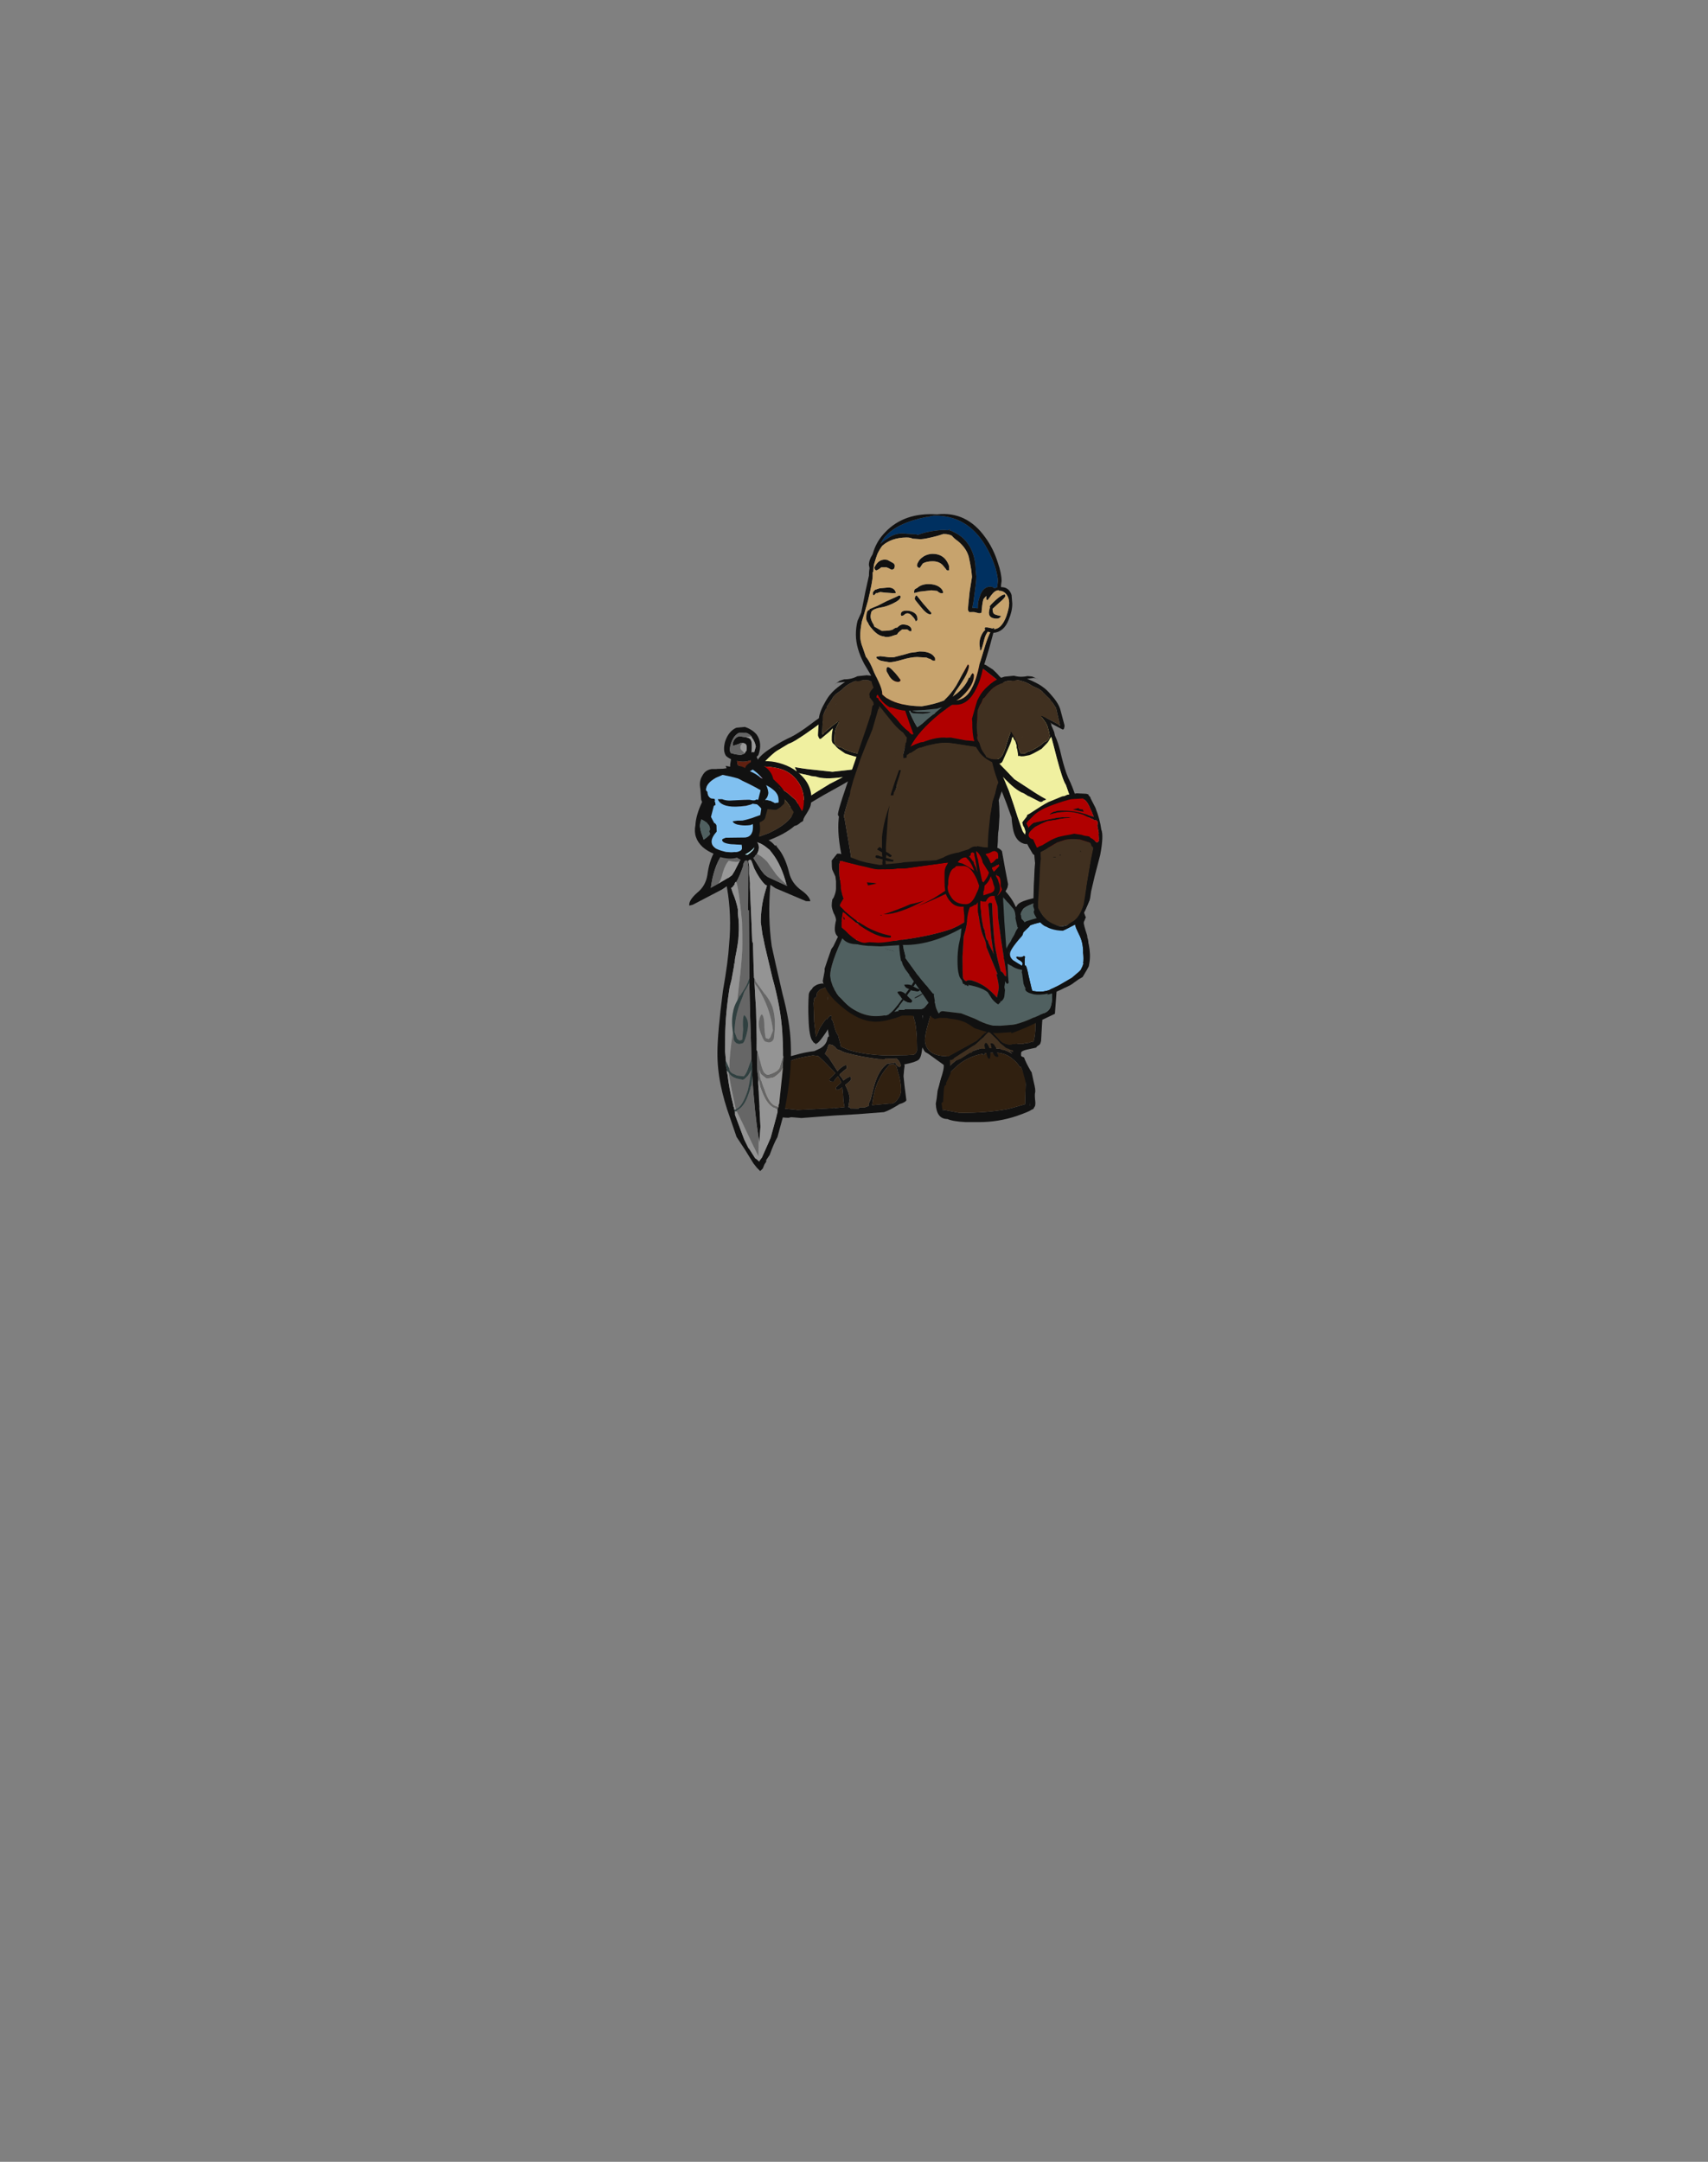 <?xml version="1.0" encoding="UTF-8" standalone="no"?>
<svg xmlns:ffdec="https://www.free-decompiler.com/flash" xmlns:xlink="http://www.w3.org/1999/xlink" ffdec:objectType="frame" height="613.45px" width="484.75px" xmlns="http://www.w3.org/2000/svg">
  <rect width="100%" height="100%" fill="#808080" stroke="none"/>
  <g transform="matrix(1.0, 0.0, 0.0, 1.0, 252.0, 317.85)">
    <use ffdec:characterId="1089" ffdec:characterName="a_Foot01" height="76.65" transform="matrix(0.5, 0.009, -0.082, 0.498, -31.746, -39.005)" width="88.9" xlink:href="#sprite0"/>
    <use ffdec:characterId="1087" ffdec:characterName="a_UArm" height="72.45" transform="matrix(-0.464, -0.179, -0.179, 0.464, -0.224, -113.94)" width="60.55" xlink:href="#sprite1"/>
    <use ffdec:characterId="1079" ffdec:characterName="a_ULeg02" height="75.25" transform="matrix(0.5, 0.0, 0.0, 0.5, -18.49, -65.552)" width="67.55" xlink:href="#sprite2"/>
    <use ffdec:characterId="1077" ffdec:characterName="a_Waist" height="50.4" transform="matrix(0.5, 0.0, 0.0, 0.5, -9.118, -69.74)" width="87.15" xlink:href="#sprite3"/>
    <use ffdec:characterId="1075" ffdec:characterName="a_Foot02" height="69.65" transform="matrix(0.5, 0.0, -0.141, 0.499, 11.08, -34.191)" width="78.4" xlink:href="#sprite4"/>
    <use ffdec:characterId="1073" ffdec:characterName="a_ULeg01" height="84.0" transform="matrix(0.5, 0.009, -0.009, 0.5, 3.424, -67.201)" width="89.95" xlink:href="#sprite5"/>
    <use ffdec:characterId="1071" ffdec:characterName="a_Shoulder" height="46.9" transform="matrix(-0.496, -0.046, -0.046, 0.496, 7.696, -124.964)" width="52.5" xlink:href="#sprite6"/>
    <use ffdec:characterId="1069" ffdec:characterName="a_Torso01" height="143.15" transform="matrix(0.497, 0.052, -0.053, 0.497, -9.127, -134.228)" width="98.0" xlink:href="#sprite7"/>
    <use ffdec:characterId="1067" ffdec:characterName="WholeHead" height="111.65" transform="matrix(0.5, -0.005, 0.004, 0.5, -9.362, -171.832)" width="88.9" xlink:href="#sprite8"/>
    <use ffdec:characterId="1056" ffdec:characterName="a_LArm02" height="57.4" transform="matrix(0.099, -0.485, 0.485, 0.099, -53.243, -77.998)" width="55.3" xlink:href="#sprite10"/>
    <use ffdec:characterId="1046" ffdec:characterName="a_Sword" height="182.35" transform="matrix(0.691, 0.004, -0.004, 0.691, -56.076, -111.659)" width="49.7" xlink:href="#sprite11"/>
    <use ffdec:characterId="1064" ffdec:characterName="a_Belt" height="89.95" transform="matrix(0.5, -0.005, 0.0, 0.5, -15.951, -77.336)" width="100.45" xlink:href="#sprite12"/>
    <use ffdec:characterId="1087" ffdec:characterName="a_UArm" height="72.45" transform="matrix(0.471, 0.153, -0.156, 0.479, 33.492, -118.467)" width="60.55" xlink:href="#sprite1"/>
    <use ffdec:characterId="1054" ffdec:characterName="a_Hand03" height="53.55" transform="matrix(0.068, 0.493, 0.493, -0.068, -57.122, -99.167)" width="53.2" xlink:href="#sprite13"/>
    <use ffdec:characterId="1071" ffdec:characterName="a_Shoulder" height="46.9" transform="matrix(0.476, -0.146, 0.146, 0.476, 19.968, -121.8)" width="52.5" xlink:href="#sprite6"/>
    <use ffdec:characterId="1062" ffdec:characterName="a_Hand01" height="57.75" transform="matrix(0.491, 0.083, -0.083, 0.491, 36.351, -65.721)" width="48.3" xlink:href="#sprite14"/>
    <use ffdec:characterId="1085" ffdec:characterName="a_LArm01" height="79.45" transform="matrix(0.474, 0.152, -0.152, 0.474, 42.205, -97.126)" width="50.05" xlink:href="#sprite15"/>
  </g>
  <defs>
    <g id="sprite0" transform="matrix(1.0, 0.0, 0.0, 1.0, 38.5, 75.25)">
      <use ffdec:characterId="1088" height="10.95" transform="matrix(7.0, 0.0, 0.0, 7.0, -38.5, -75.25)" width="12.7" xlink:href="#shape0"/>
    </g>
    <g id="shape0" transform="matrix(1.0, 0.0, 0.0, 1.0, 5.5, 10.75)">
      <path d="M4.4 -10.45 L4.85 -10.55 5.0 -10.5 5.0 -10.45 Q5.95 -10.1 6.2 -9.4 6.6 -9.05 6.9 -7.75 7.2 -6.45 7.2 -5.3 7.2 -4.85 7.05 -4.7 6.85 -4.5 5.95 -4.3 L6.0 -4.2 Q6.0 -3.9 6.05 -3.35 L6.25 -2.6 6.6 -1.4 Q6.6 -1.3 6.3 -1.15 6.15 -1.1 6.05 -1.05 L6.0 -1.0 5.85 -0.9 Q5.35 -0.55 4.95 -0.4 L2.9 -0.2 0.95 -0.05 -1.65 0.2 -2.4 0.15 -2.5 0.15 -2.7 0.2 Q-3.75 0.2 -4.65 -0.25 L-5.2 -0.6 -5.25 -0.75 Q-5.4 -1.3 -5.5 -1.75 L-5.4 -2.85 Q-5.4 -3.2 -5.05 -3.75 -4.7 -4.25 -4.4 -4.45 -4.25 -4.55 -4.0 -4.65 L-3.4 -4.8 -3.35 -4.8 -3.0 -4.9 Q-2.25 -5.15 -1.5 -5.25 L-1.2 -5.4 Q-0.6 -5.7 -0.6 -6.3 -0.6 -6.4 -0.55 -6.45 L-0.5 -6.45 -0.7 -7.05 Q-0.75 -6.85 -0.9 -6.6 -1.15 -6.1 -1.35 -5.9 L-1.4 -5.9 -1.45 -5.8 -1.55 -5.9 Q-1.65 -5.9 -1.75 -6.05 -2.1 -6.35 -2.4 -7.9 -2.6 -8.85 -2.7 -9.85 -2.7 -10.1 -2.5 -10.3 -2.5 -10.45 -2.15 -10.65 -1.9 -10.75 -1.7 -10.75 -1.45 -10.55 -1.05 -10.45 L-0.6 -10.3 Q0.1 -10.15 1.5 -10.15 2.55 -10.15 3.8 -10.35 L4.4 -10.45 M6.2 -7.9 Q6.05 -8.15 6.0 -8.5 L5.9 -9.15 Q5.7 -9.85 4.8 -10.1 L4.8 -10.2 4.6 -10.15 2.4 -9.85 0.7 -9.85 Q-0.55 -10.0 -0.9 -10.15 -1.1 -10.2 -1.4 -10.45 L-1.85 -10.25 -1.9 -10.2 -2.05 -10.0 -2.05 -9.7 Q-2.1 -9.6 -2.15 -9.55 L-2.2 -9.6 -2.2 -9.15 -1.9 -7.65 -1.55 -6.4 -1.35 -7.15 Q-1.15 -7.6 -0.95 -7.9 L-0.9 -7.85 Q-0.55 -8.45 -0.55 -7.9 L-0.4 -7.7 -0.3 -7.5 Q-0.05 -6.9 0.1 -6.7 L0.2 -6.6 Q0.55 -5.8 0.6 -5.65 L1.25 -5.4 Q2.7 -5.0 4.55 -5.0 L5.85 -5.05 5.95 -5.05 6.6 -5.1 Q6.8 -5.25 6.8 -5.45 L6.6 -6.55 Q6.35 -7.6 6.2 -7.9 M2.05 -0.75 L2.1 -0.75 2.2 -0.65 2.85 -0.65 2.9 -0.75 3.3 -0.75 3.45 -0.8 3.65 -0.9 3.65 -0.95 3.6 -1.05 3.7 -1.4 3.8 -2.5 Q3.95 -3.85 4.6 -4.35 L4.7 -4.35 5.1 -4.4 5.2 -4.45 5.25 -4.35 Q5.4 -4.15 5.55 -4.1 L5.65 -4.1 5.7 -4.2 Q5.6 -4.45 5.4 -4.65 5.2 -4.85 5.1 -4.75 L4.55 -4.75 Q4.45 -4.8 4.3 -4.7 L3.8 -4.7 Q2.4 -4.85 1.35 -5.1 0.85 -5.2 0.6 -5.35 L0.5 -5.35 0.5 -5.4 0.45 -5.4 Q0.3 -5.4 0.15 -5.6 L-0.15 -5.8 -0.15 -5.75 -0.25 -5.8 Q-0.45 -5.85 -0.45 -5.7 -0.45 -5.6 -0.5 -5.35 L-0.6 -5.05 -0.25 -4.75 0.65 -3.65 0.75 -3.8 Q1.35 -4.45 1.35 -3.9 L0.9 -3.45 0.85 -3.35 1.1 -3.1 1.25 -2.9 1.3 -2.95 Q1.85 -3.45 1.85 -3.0 1.85 -2.9 1.45 -2.55 1.9 -1.9 2.0 -1.45 L2.0 -0.75 2.05 -0.75 M5.05 -4.3 L4.9 -4.3 Q4.85 -4.3 4.85 -4.2 L4.8 -4.3 Q4.2 -3.55 4.0 -2.6 3.85 -2.0 3.9 -0.95 L3.95 -0.95 5.25 -1.1 5.4 -1.1 Q5.7 -1.1 5.9 -1.5 6.05 -1.75 6.05 -2.05 6.05 -2.45 5.7 -3.35 L5.55 -3.65 5.45 -3.9 Q5.3 -4.3 5.05 -4.3 M0.9 -3.05 L0.75 -3.25 Q0.5 -2.95 0.5 -2.8 L0.35 -2.8 Q0.1 -2.8 0.1 -3.0 L0.5 -3.5 -0.6 -4.45 -1.1 -4.85 -1.55 -4.9 Q-2.4 -4.75 -3.0 -4.55 -3.5 -4.35 -3.85 -4.1 L-4.0 -3.95 Q-4.75 -3.3 -4.75 -2.9 L-4.9 -2.45 -5.0 -2.0 Q-4.9 -1.4 -4.9 -1.05 L-4.9 -0.95 -4.7 -0.9 -3.9 -0.6 -3.8 -0.6 -2.05 -0.45 0.8 -0.65 Q0.8 -0.7 0.85 -0.7 L0.9 -0.65 1.7 -0.75 Q1.55 -1.05 1.4 -1.8 L1.25 -2.35 Q1.0 -2.15 0.95 -2.15 L0.8 -2.15 0.75 -2.2 Q0.75 -2.25 0.75 -2.35 L1.1 -2.75 0.9 -3.05 M6.7 -6.95 L6.7 -6.95 M-1.1 -9.55 L-1.1 -9.4 -1.15 -9.7 -1.1 -9.55 M-5.15 -0.75 L-5.15 -0.75" fill="#111111" fill-rule="evenodd" stroke="none"/>
      <path d="M2.0 -0.75 L2.0 -1.45 Q1.9 -1.9 1.45 -2.55 1.85 -2.9 1.85 -3.0 1.85 -3.45 1.3 -2.95 L1.25 -2.9 1.1 -3.1 0.85 -3.35 0.9 -3.45 1.35 -3.9 Q1.35 -4.45 0.75 -3.8 L0.65 -3.65 -0.25 -4.75 -0.6 -5.05 -0.5 -5.35 Q-0.45 -5.6 -0.45 -5.7 -0.45 -5.85 -0.25 -5.8 L-0.15 -5.75 -0.15 -5.8 0.15 -5.6 Q0.3 -5.4 0.45 -5.4 L0.5 -5.4 0.5 -5.35 0.6 -5.35 Q0.85 -5.2 1.35 -5.1 2.4 -4.85 3.8 -4.7 L4.3 -4.7 Q4.45 -4.8 4.55 -4.75 L5.1 -4.75 Q5.2 -4.85 5.4 -4.65 5.6 -4.45 5.7 -4.2 L5.65 -4.1 5.55 -4.1 Q5.4 -4.15 5.25 -4.35 L5.2 -4.45 5.1 -4.4 4.7 -4.35 4.6 -4.35 Q3.95 -3.85 3.8 -2.5 L3.7 -1.4 3.6 -1.05 3.65 -0.95 3.65 -0.9 3.45 -0.8 3.3 -0.75 2.9 -0.75 2.85 -0.65 2.2 -0.65 2.1 -0.75 2.05 -0.75 2.05 -0.8 2.0 -0.75" fill="#403020" fill-rule="evenodd" stroke="none"/>
      <path d="M-0.6 -10.3 L0.85 -10.25 Q2.9 -10.25 4.2 -10.5 L4.4 -10.45 3.8 -10.35 Q2.55 -10.15 1.5 -10.15 0.1 -10.15 -0.6 -10.3 M6.2 -7.9 Q6.35 -7.6 6.6 -6.55 L6.8 -5.45 Q6.8 -5.25 6.6 -5.1 L5.95 -5.05 5.85 -5.05 4.55 -5.0 Q2.7 -5.0 1.25 -5.4 L0.6 -5.65 Q0.55 -5.8 0.2 -6.6 L0.1 -6.7 Q-0.05 -6.9 -0.3 -7.5 L-0.4 -7.7 -0.55 -7.9 Q-0.55 -8.45 -0.9 -7.85 L-0.95 -7.9 Q-1.15 -7.6 -1.35 -7.15 L-1.55 -6.4 -1.9 -7.65 -2.2 -9.15 -2.2 -9.6 -2.15 -9.55 Q-2.1 -9.6 -2.05 -9.7 L-2.05 -10.0 -1.9 -10.2 -1.85 -10.25 -1.4 -10.45 Q-1.1 -10.2 -0.9 -10.15 -0.55 -10.0 0.7 -9.85 L2.4 -9.85 4.6 -10.15 4.8 -10.2 4.8 -10.1 Q5.7 -9.85 5.9 -9.15 L6.0 -8.5 Q6.05 -8.15 6.2 -7.9 M5.05 -4.3 Q5.3 -4.3 5.45 -3.9 L5.55 -3.65 5.7 -3.35 Q6.05 -2.45 6.05 -2.05 6.05 -1.75 5.9 -1.5 5.7 -1.1 5.4 -1.1 L5.25 -1.1 3.95 -0.95 3.9 -0.95 Q3.85 -2.0 4.0 -2.6 4.2 -3.55 4.8 -4.3 L4.85 -4.2 Q4.85 -4.3 4.9 -4.3 L5.05 -4.3 M0.9 -3.05 L1.1 -2.75 0.75 -2.35 Q0.75 -2.25 0.75 -2.2 L0.8 -2.15 0.95 -2.15 Q1.0 -2.15 1.25 -2.35 L1.4 -1.8 Q1.55 -1.05 1.7 -0.75 L0.9 -0.65 0.85 -0.7 Q0.8 -0.7 0.8 -0.65 L-2.05 -0.45 -3.8 -0.6 -3.9 -0.6 -4.7 -0.9 -4.9 -0.95 -4.9 -1.05 Q-4.9 -1.4 -5.0 -2.0 L-4.9 -2.45 -4.75 -2.9 Q-4.75 -3.3 -4.0 -3.95 L-3.85 -4.1 Q-3.5 -4.35 -3.0 -4.55 -2.4 -4.75 -1.55 -4.9 L-1.1 -4.85 -0.6 -4.45 0.5 -3.5 0.1 -3.0 Q0.1 -2.8 0.35 -2.8 L0.5 -2.8 Q0.5 -2.95 0.75 -3.25 L0.9 -3.05 M-1.1 -9.55 L-1.15 -9.7 -1.1 -9.4 -1.1 -9.55" fill="#302010" fill-rule="evenodd" stroke="none"/>
    </g>
    <g id="sprite1" transform="matrix(1.0, 0.0, 0.0, 1.0, 29.4, 72.45)">
      <use ffdec:characterId="1086" height="10.35" transform="matrix(7.0, 0.0, 0.0, 7.0, -29.4, -72.45)" width="8.65" xlink:href="#shape1"/>
    </g>
    <g id="shape1" transform="matrix(1.0, 0.0, 0.0, 1.0, 4.2, 10.35)">
      <path d="M1.5 -7.6 Q2.1 -6.65 2.55 -6.15 3.1 -5.6 3.65 -4.85 4.45 -3.8 4.45 -3.25 4.45 -3.0 4.35 -2.7 L4.3 -2.55 3.8 -1.55 Q3.5 -1.15 3.2 -0.85 2.35 -0.1 1.25 -0.1 L1.15 -0.1 Q0.95 0.0 0.75 0.0 0.1 0.0 -0.35 -0.7 -0.6 -1.1 -0.85 -1.7 L-1.6 -2.65 -2.35 -3.55 Q-3.25 -4.6 -3.7 -5.35 L-3.8 -5.5 -3.8 -5.6 -3.85 -5.65 Q-4.2 -6.5 -4.2 -7.4 -4.2 -8.15 -3.7 -9.0 -2.9 -10.35 -1.2 -10.35 -1.0 -10.35 -0.6 -10.15 -0.2 -9.95 -0.05 -9.75 L-0.15 -9.8 Q0.05 -9.6 0.3 -9.3 L0.45 -9.05 Q0.9 -8.6 1.5 -7.6 M3.25 -4.65 L2.55 -5.55 Q2.2 -5.8 1.15 -7.4 -0.1 -9.35 -0.6 -10.0 -1.0 -10.15 -1.2 -10.15 -2.75 -10.15 -3.5 -8.8 -3.95 -8.0 -3.95 -7.35 -3.95 -6.45 -3.4 -5.65 L-2.85 -5.35 -1.6 -4.7 -0.1 -4.3 Q0.6 -4.1 1.4 -3.95 L1.25 -3.8 1.15 -3.75 1.2 -3.75 Q1.1 -3.6 0.95 -3.6 L0.0 -3.75 -0.1 -3.75 -0.5 -3.85 Q-1.2 -3.85 -2.55 -4.6 L-1.75 -3.7 Q-0.9 -2.6 -0.4 -1.9 L0.3 -1.0 Q0.4 -0.85 0.85 -0.6 L1.05 -0.55 Q2.3 -0.6 3.25 -1.45 L3.75 -1.9 Q4.05 -2.25 4.05 -2.5 4.05 -3.25 3.35 -4.5 L3.25 -4.65" fill="#111111" fill-rule="evenodd" stroke="none"/>
      <path d="M3.25 -4.65 L3.35 -4.5 Q4.05 -3.25 4.05 -2.5 4.05 -2.25 3.75 -1.9 L3.25 -1.45 Q2.3 -0.6 1.05 -0.55 L0.85 -0.6 Q0.4 -0.85 0.3 -1.0 L-0.4 -1.9 Q-0.9 -2.6 -1.75 -3.7 L-2.55 -4.6 Q-1.2 -3.85 -0.5 -3.85 L-0.1 -3.75 0.0 -3.75 0.95 -3.6 Q1.1 -3.6 1.2 -3.75 L1.15 -3.75 1.25 -3.8 1.4 -3.95 Q0.6 -4.1 -0.1 -4.3 L-1.6 -4.7 -2.85 -5.35 -3.4 -5.65 Q-3.95 -6.45 -3.95 -7.35 -3.95 -8.0 -3.5 -8.8 -2.75 -10.15 -1.2 -10.15 -1.0 -10.15 -0.6 -10.0 -0.1 -9.35 1.15 -7.4 2.2 -5.8 2.55 -5.55 L3.25 -4.65" fill="#f0f0a0" fill-rule="evenodd" stroke="none"/>
    </g>
    <g id="sprite2" transform="matrix(1.0, 0.0, 0.0, 1.0, 34.3, 75.25)">
      <use ffdec:characterId="1078" height="10.75" transform="matrix(7.0, 0.0, 0.0, 7.0, -34.3, -75.25)" width="9.65" xlink:href="#shape2"/>
    </g>
    <g id="shape2" transform="matrix(1.0, 0.0, 0.0, 1.0, 4.9, 10.75)">
      <path d="M4.4 -6.15 L4.2 -1.8 1.55 -0.55 Q0.35 0.0 -0.6 0.0 -1.95 0.0 -3.4 -1.25 -3.95 -1.7 -4.3 -2.15 -4.65 -2.6 -4.65 -2.75 L-1.6 -10.35 -3.95 -2.6 Q-3.95 -2.55 -3.85 -2.45 L-3.75 -2.25 Q-3.45 -1.9 -3.15 -1.6 -1.95 -0.45 -0.6 -0.45 0.35 -0.45 1.3 -0.9 L3.8 -3.65 4.4 -6.15" fill="#111111" fill-rule="evenodd" stroke="none"/>
      <path d="M-1.6 -10.35 Q-1.35 -10.45 -0.8 -10.35 0.15 -10.15 1.4 -9.4 2.75 -8.65 3.65 -7.75 4.2 -7.2 4.45 -6.7 L4.5 -6.5 4.4 -6.15 3.8 -3.65 1.3 -0.9 Q0.35 -0.45 -0.6 -0.45 -1.95 -0.45 -3.15 -1.6 -3.45 -1.9 -3.75 -2.25 L-3.85 -2.45 Q-3.95 -2.55 -3.95 -2.6 L-1.6 -10.35" fill="#506060" fill-rule="evenodd" stroke="none"/>
      <path d="M1.2 -2.3 L0.9 -1.8 Q0.6 -1.4 0.4 -1.4 L0.1 -1.5 Q-0.1 -1.55 -0.1 -1.65 1.5 -5.6 2.15 -5.6 2.25 -5.6 2.3 -5.55 L2.35 -5.5 Q2.7 -5.75 3.2 -6.25 3.25 -6.25 3.35 -6.25 3.7 -7.25 3.9 -6.55 L4.05 -6.65 4.15 -6.7 4.45 -6.65 Q4.65 -5.8 4.7 -5.15 L4.7 -4.7 4.7 -4.6 Q4.7 -4.05 4.5 -3.35 4.25 -2.75 4.25 -2.65 L4.0 -2.15 3.9 -1.8 3.4 -1.2 3.3 -1.1 Q3.2 -1.05 3.05 -1.0 L1.75 -1.0 1.75 -0.95 1.25 -0.95 1.25 -0.9 1.2 -0.9 1.0 -0.85 0.95 -0.85 1.3 -1.25 1.65 -1.35 1.6 -1.4 1.6 -1.45 1.3 -1.3 1.65 -1.75 Q1.95 -1.55 2.2 -1.55 2.3 -1.55 2.3 -1.6 L2.35 -1.7 1.95 -2.1 2.4 -2.3 2.5 -2.5 2.75 -2.45 2.9 -2.5 2.95 -2.5 2.95 -2.6 2.45 -2.85 3.25 -4.05 Q3.3 -4.3 3.3 -4.55 L3.3 -4.7 3.25 -4.65 Q3.05 -4.15 2.3 -2.95 2.05 -3.05 1.7 -3.0 L1.75 -2.9 Q1.8 -2.75 2.1 -2.65 L1.8 -2.25 1.75 -2.3 Q1.4 -2.55 1.15 -2.4 L1.2 -2.3 M0.45 -0.6 Q0.3 -0.5 0.15 -0.5 L0.0 -0.55 -0.05 -0.7 0.05 -0.75 0.05 -0.8 -0.05 -0.8 Q-0.05 -0.7 -0.15 -0.7 L-0.85 -0.6 Q-2.4 -0.6 -3.35 -1.85 L-3.6 -2.05 Q-3.85 -2.4 -4.0 -2.7 L-4.1 -2.9 -4.25 -3.35 Q-4.3 -3.55 -4.3 -3.7 -4.3 -4.7 -3.15 -7.1 -2.7 -8.1 -2.25 -8.7 L-2.0 -9.15 -1.3 -10.4 Q-1.3 -10.55 -1.3 -10.6 L-1.15 -10.75 Q-1.05 -10.5 -1.05 -10.2 -1.05 -10.05 -1.2 -9.7 L-1.2 -9.65 -1.15 -9.65 -1.15 -9.55 Q-1.1 -9.5 -1.1 -9.3 L-1.15 -9.2 Q-1.1 -9.2 -1.1 -8.95 -0.95 -8.85 -0.95 -8.75 -1.4 -8.0 -1.85 -7.05 -2.8 -5.15 -2.95 -3.95 L-3.1 -3.9 -3.25 -3.45 -3.3 -3.15 -3.1 -2.95 Q-2.5 -2.4 -2.4 -2.15 L-2.45 -2.0 -2.55 -1.95 -2.45 -1.9 -2.25 -1.75 Q-1.95 -1.6 -1.65 -1.45 L-0.5 -1.4 Q-0.3 -1.3 -0.3 -1.15 L-0.3 -1.1 -0.1 -1.1 Q-0.1 -1.2 0.0 -1.2 L0.2 -1.2 1.0 -1.65 1.4 -2.05 1.5 -1.9 1.55 -1.85 Q0.85 -0.85 0.45 -0.6 M3.75 -4.05 L3.7 -4.0 3.7 -3.95 3.75 -4.05 M2.45 -2.5 L2.05 -2.3 2.25 -2.55 2.45 -2.5 M2.55 -1.9 Q2.9 -2.0 3.25 -2.3 3.65 -2.6 3.8 -2.9 3.65 -2.95 3.6 -3.05 3.55 -3.1 3.55 -3.15 3.4 -2.7 3.25 -2.55 3.35 -2.55 3.35 -2.45 3.35 -2.35 2.55 -1.95 L2.55 -1.9" fill="#506060" fill-rule="evenodd" stroke="none"/>
      <path d="M4.7 -4.7 L4.75 -4.6 4.75 -4.4 Q4.75 -3.6 4.65 -2.8 L4.65 -2.75 4.35 -2.0 Q4.3 -1.8 4.1 -1.5 L3.85 -1.0 Q3.85 -0.85 3.55 -0.65 3.25 -0.45 2.85 -0.45 L2.15 -0.5 1.55 -0.5 1.0 -0.3 Q0.85 -0.25 0.65 -0.25 L0.5 -0.25 Q0.5 -0.35 0.5 -0.45 L0.5 -0.5 0.45 -0.5 0.45 -0.6 Q0.85 -0.85 1.55 -1.85 L1.65 -1.75 1.3 -1.3 1.3 -1.25 0.95 -0.85 0.9 -0.8 1.25 -0.85 1.25 -0.9 1.25 -0.95 1.75 -0.95 1.75 -1.0 3.05 -1.0 Q3.2 -1.05 3.3 -1.1 L3.4 -1.2 3.9 -1.8 4.0 -2.15 4.25 -2.65 Q4.25 -2.75 4.5 -3.35 4.7 -4.05 4.7 -4.6 L4.7 -4.7 M-4.25 -3.35 L-4.45 -2.7 -4.6 -2.65 -4.8 -2.9 -4.9 -3.3 -4.75 -4.1 -4.75 -4.3 -4.55 -4.9 -4.2 -5.9 -4.05 -6.1 Q-3.7 -6.85 -3.15 -7.9 -1.85 -10.4 -1.35 -10.75 L-1.3 -10.65 -1.3 -10.6 Q-1.3 -10.55 -1.3 -10.4 L-2.0 -9.15 -2.25 -8.7 Q-2.7 -8.1 -3.15 -7.1 -4.3 -4.7 -4.3 -3.7 -4.3 -3.55 -4.25 -3.35 M1.8 -2.25 L2.1 -2.65 2.15 -2.6 2.25 -2.55 2.05 -2.3 1.95 -2.15 1.8 -2.25 M2.3 -2.95 Q3.05 -4.15 3.25 -4.65 L3.3 -4.7 3.3 -4.55 Q3.3 -4.3 3.25 -4.05 L2.45 -2.85 2.35 -2.9 2.3 -2.95" fill="#111111" fill-rule="evenodd" stroke="none"/>
      <path d="M1.4 -2.05 L1.2 -2.3 1.15 -2.4 Q1.4 -2.55 1.75 -2.3 L1.8 -2.25 1.95 -2.15 1.95 -2.1 2.35 -1.7 2.3 -1.6 Q2.3 -1.55 2.2 -1.55 1.95 -1.55 1.65 -1.75 L1.55 -1.85 1.5 -1.9 1.4 -2.05 M2.1 -2.65 Q1.8 -2.75 1.75 -2.9 L1.7 -3.0 Q2.05 -3.05 2.3 -2.95 L2.35 -2.9 2.45 -2.85 2.95 -2.6 2.95 -2.5 2.9 -2.5 2.75 -2.45 2.5 -2.5 2.45 -2.5 2.25 -2.55 2.15 -2.6 2.1 -2.65" fill="#101010" fill-rule="evenodd" stroke="none"/>
    </g>
    <g id="sprite3" transform="matrix(1.0, 0.0, 0.0, 1.0, 43.05, 56.7)">
      <use ffdec:characterId="1076" height="7.2" transform="matrix(7.0, 0.0, 0.0, 7.0, -43.05, -56.7)" width="12.45" xlink:href="#shape3"/>
    </g>
    <g id="shape3" transform="matrix(1.0, 0.0, 0.0, 1.0, 6.15, 8.1)">
      <path d="M-5.8 -5.0 L-6.05 -5.55 -6.15 -5.7 Q-5.9 -6.6 -5.15 -6.65 -3.4 -6.85 0.25 -7.5 3.4 -8.1 4.45 -8.1 5.0 -8.1 5.35 -7.9 5.65 -7.7 5.65 -7.5 5.65 -7.3 5.65 -7.35 L5.65 -7.3 Q5.6 -7.3 5.55 -7.3 L5.75 -6.9 Q6.3 -5.85 6.3 -4.75 6.3 -4.0 5.4 -3.25 L3.7 -2.1 2.35 -1.15 1.6 -1.2 1.4 -1.2 Q2.9 -1.95 3.5 -2.35 L5.3 -3.65 5.85 -5.15 Q5.85 -5.85 5.55 -6.45 5.25 -7.0 5.25 -7.25 L5.25 -7.35 5.1 -7.45 Q4.8 -7.65 4.2 -7.65 L0.55 -7.05 -2.55 -6.55 -2.95 -6.5 -3.5 -6.45 Q-4.85 -6.45 -5.45 -5.75 L-5.8 -5.0 M-3.0 -1.85 L-3.7 -2.05 Q-3.9 -2.3 -4.3 -2.3 L-4.6 -2.5 Q-5.6 -3.65 -5.75 -4.35 L-5.65 -4.2 -3.65 -2.3 -3.0 -1.85" fill="#111111" fill-rule="evenodd" stroke="none"/>
      <path d="M-5.8 -5.0 L-5.45 -5.75 Q-4.85 -6.45 -3.5 -6.45 L-2.95 -6.5 -2.55 -6.55 0.55 -7.05 4.2 -7.65 Q4.8 -7.65 5.1 -7.45 L5.25 -7.35 5.25 -7.25 Q5.25 -7.0 5.55 -6.45 5.85 -5.85 5.85 -5.15 L5.3 -3.65 3.5 -2.35 Q2.9 -1.95 1.4 -1.2 L1.15 -1.2 0.2 -1.3 Q-0.9 -1.3 -2.5 -1.7 L-3.0 -1.85 -3.65 -2.3 -5.65 -4.2 -5.75 -4.35 -5.75 -4.55 -5.8 -5.0" fill="#506060" fill-rule="evenodd" stroke="none"/>
      <path d="M5.25 -5.05 Q5.25 -5.5 5.0 -6.1 L4.75 -6.65 Q4.75 -7.0 5.0 -6.9 5.15 -6.85 5.45 -6.4 6.1 -5.35 6.1 -4.4 6.1 -3.2 4.0 -1.2 L3.6 -0.9 Q2.4 -1.2 1.6 -1.2 L1.15 -1.2 0.95 -1.25 1.25 -1.5 1.35 -1.55 Q0.6 -1.8 -2.05 -2.9 L-3.65 -3.45 -2.8 -2.6 -2.55 -2.55 -2.5 -2.5 -2.65 -2.45 -1.75 -1.6 -1.7 -1.5 -2.5 -1.7 -3.7 -2.05 -3.75 -2.1 -3.95 -2.1 Q-4.65 -2.1 -5.3 -3.35 -5.7 -4.0 -5.75 -4.45 L-6.1 -5.55 -6.1 -5.65 -5.95 -5.85 Q-5.7 -6.05 -5.25 -5.9 -4.7 -6.4 -4.4 -5.4 L-4.35 -5.35 Q-4.35 -5.3 -4.55 -5.3 -4.65 -5.3 -4.8 -5.4 L-4.85 -5.5 -5.35 -4.9 -5.2 -4.4 -5.0 -4.45 Q-4.8 -4.5 -4.65 -4.4 -4.35 -4.4 -3.85 -4.2 -2.45 -3.55 -2.0 -3.45 L-0.25 -2.7 Q0.95 -2.25 1.5 -2.25 1.75 -2.25 1.8 -2.1 L1.85 -1.85 1.85 -1.75 2.05 -1.75 2.95 -2.45 4.35 -3.45 Q5.0 -3.95 5.15 -4.3 5.25 -4.5 5.25 -5.05 M0.6 -1.3 L0.6 -1.3" fill="#506060" fill-rule="evenodd" stroke="none"/>
    </g>
    <g id="sprite4" transform="matrix(1.0, 0.0, 0.0, 1.0, 41.3, 68.25)">
      <use ffdec:characterId="1074" height="9.95" transform="matrix(7.0, 0.0, 0.0, 7.0, -41.3, -68.25)" width="11.2" xlink:href="#shape4"/>
    </g>
    <g id="shape4" transform="matrix(1.0, 0.0, 0.0, 1.0, 5.9, 9.75)">
      <path d="M-0.95 -8.6 L0.05 -5.85 1.15 -5.75 Q1.7 -5.65 2.25 -5.35 L1.9 -5.65 Q2.2 -5.55 2.5 -5.4 L1.35 -9.0 2.8 -5.25 4.3 -3.65 4.85 -1.3 4.9 -1.1 3.55 -0.4 -0.5 0.0 -2.2 -0.8 -2.05 -0.8 -0.65 -0.55 Q1.6 -0.55 3.1 -0.85 3.35 -0.9 4.45 -1.25 L4.3 -1.85 Q4.0 -3.1 3.9 -3.35 3.7 -3.7 3.25 -4.3 L3.2 -4.25 Q2.85 -4.65 2.45 -4.9 1.7 -5.45 0.75 -5.45 L0.1 -5.4 0.05 -5.4 0.0 -5.35 Q0.1 -5.25 -0.1 -5.25 L-0.15 -5.35 Q-1.45 -5.1 -2.15 -4.1 -2.7 -3.4 -2.85 -2.4 L-2.9 -2.7 -2.95 -3.05 -2.95 -3.5 Q-2.7 -3.6 -2.7 -3.95 L-3.2 -5.85 -2.7 -4.1 Q-2.1 -5.1 -1.05 -5.55 -0.7 -5.7 -0.35 -5.8 L-1.35 -8.55 -0.95 -8.6 M-3.65 -8.4 L-4.0 -8.05 -3.65 -8.4" fill="#111111" fill-rule="evenodd" stroke="none"/>
      <path d="M-2.85 -2.4 Q-2.7 -3.4 -2.15 -4.1 -1.45 -5.1 -0.15 -5.35 L-0.1 -5.25 Q0.1 -5.25 0.0 -5.35 L0.05 -5.4 0.1 -5.4 0.75 -5.45 Q1.7 -5.45 2.45 -4.9 2.85 -4.65 3.2 -4.25 L3.25 -4.3 Q3.7 -3.7 3.9 -3.35 4.0 -3.1 4.3 -1.85 L4.45 -1.25 Q3.35 -0.9 3.1 -0.85 1.6 -0.55 -0.65 -0.55 L-2.05 -0.8 -2.2 -0.8 -2.85 -2.4" fill="#302010" fill-rule="evenodd" stroke="none"/>
      <path d="M1.35 -9.0 L2.5 -5.4 Q2.2 -5.55 1.9 -5.65 L2.25 -5.35 Q1.7 -5.65 1.15 -5.75 L0.05 -5.85 -0.95 -8.6 Q0.45 -8.75 1.35 -9.0 M-1.35 -8.55 L-0.35 -5.8 Q-0.7 -5.7 -1.05 -5.55 -2.1 -5.1 -2.7 -4.1 L-3.2 -5.85 -4.0 -8.05 -3.65 -8.4 -1.35 -8.55" fill="#403020" fill-rule="evenodd" stroke="none"/>
      <path d="M1.25 -9.6 L1.2 -9.6 1.6 -9.7 1.85 -9.75 Q2.7 -9.8 3.2 -9.3 L3.5 -8.95 3.7 -8.65 3.8 -8.35 3.85 -8.25 3.95 -8.0 3.95 -7.95 4.3 -6.4 4.3 -6.2 Q4.3 -6.1 4.15 -6.0 L4.1 -5.95 4.05 -5.85 3.4 -5.7 Q2.95 -5.6 2.95 -5.45 L3.0 -5.25 3.05 -5.15 3.3 -5.05 Q3.55 -4.65 4.15 -3.95 L4.25 -3.85 4.65 -3.05 Q5.0 -2.4 5.0 -2.2 5.0 -2.05 5.15 -1.65 5.3 -1.3 5.3 -1.1 L5.25 -0.95 5.25 -0.9 5.2 -0.85 5.1 -0.8 Q4.95 -0.65 4.05 -0.3 2.7 0.2 1.15 0.2 L0.05 0.2 Q-1.0 0.15 -1.5 -0.05 -2.4 -0.05 -2.8 -1.3 L-2.85 -1.75 -2.95 -2.35 -2.95 -3.75 Q-2.95 -4.25 -3.05 -4.45 L-4.55 -5.35 -4.85 -5.5 -5.0 -5.65 -5.45 -6.2 -5.45 -6.3 -5.5 -6.4 -5.7 -7.5 Q-5.9 -8.5 -5.9 -8.7 L-5.8 -9.1 Q-5.8 -9.35 -5.6 -9.45 L-5.1 -9.45 -4.95 -9.5 -4.9 -9.45 Q-4.7 -9.35 -4.5 -9.35 L-4.45 -9.3 -4.7 -9.35 Q-4.8 -9.35 -4.8 -9.25 L-4.8 -9.2 Q-5.2 -9.05 -5.2 -8.75 L-5.15 -8.7 -5.25 -8.65 -5.2 -8.55 -5.25 -8.35 -5.25 -7.7 Q-5.25 -6.8 -5.1 -6.35 -4.6 -5.15 -2.95 -5.15 L-2.85 -5.15 -0.95 -6.4 Q-0.4 -7.1 -0.25 -7.2 L-0.2 -7.25 -0.25 -7.3 -0.25 -7.35 -0.15 -7.3 -0.1 -7.25 0.0 -7.2 -0.05 -7.25 Q0.2 -7.1 0.95 -6.45 L1.15 -6.3 Q1.55 -6.1 1.85 -6.1 2.0 -6.1 2.05 -6.15 L2.85 -6.15 3.05 -6.2 3.4 -6.25 3.55 -6.35 3.6 -6.3 3.7 -6.3 3.65 -6.35 3.7 -6.35 3.7 -6.4 Q3.7 -6.9 3.5 -7.6 3.4 -8.1 3.3 -8.3 L3.25 -8.4 3.2 -8.45 3.15 -8.55 Q2.65 -9.2 1.3 -9.35 L1.25 -9.6 M-2.4 -4.9 L-2.45 -4.9 -2.5 -4.85 -2.65 -4.85 -2.5 -4.35 Q-2.3 -3.95 -2.3 -3.75 -2.3 -3.65 -2.4 -3.2 L-2.45 -2.95 -2.4 -2.9 -2.4 -2.85 -2.45 -2.8 -2.5 -2.7 Q-2.5 -2.5 -2.25 -1.45 L-2.3 -1.4 Q-2.3 -1.35 -2.35 -1.35 L-2.1 -0.75 -1.1 -0.55 -0.45 -0.35 1.05 -0.25 Q2.5 -0.25 4.15 -0.85 L4.9 -1.15 4.15 -2.75 Q3.5 -4.0 3.0 -4.75 2.9 -4.75 2.8 -4.9 L2.7 -4.9 Q2.45 -4.9 2.25 -5.6 L2.2 -5.65 2.15 -5.65 Q2.05 -5.65 1.85 -5.75 1.65 -5.8 1.5 -5.9 L1.05 -6.2 0.7 -6.5 -0.15 -7.15 -0.4 -6.8 -0.45 -6.7 -0.55 -6.6 Q-0.8 -6.25 -0.9 -6.15 L-1.05 -6.0 -1.1 -6.0 -1.15 -5.95 -2.35 -5.0 -2.4 -4.9 M0.7 -5.95 L0.8 -5.85 Q1.05 -5.3 1.2 -5.15 L1.15 -5.1 1.1 -5.1 Q0.85 -5.1 0.6 -5.55 L0.45 -5.8 0.25 -6.2 Q0.5 -6.25 0.7 -5.95 M0.3 -5.8 Q0.5 -5.45 0.55 -5.0 L0.6 -5.0 0.5 -4.95 Q0.35 -4.95 0.1 -5.5 L-0.05 -5.75 -0.2 -6.05 Q-0.2 -6.45 0.15 -6.0 L0.3 -5.8 M-1.35 -5.3 L-1.55 -5.15 Q-1.7 -5.0 -1.8 -4.95 L-1.35 -5.3 M-5.5 -7.8 L-5.5 -7.8 M-3.4 -5.35 L-3.4 -5.35" fill="#111111" fill-rule="evenodd" stroke="none"/>
      <path d="M-4.45 -9.3 L-4.25 -9.25 -4.0 -9.2 -3.55 -9.15 -3.25 -9.05 -2.5 -8.95 Q-1.75 -8.75 -1.45 -8.55 L-1.0 -8.65 -0.15 -8.7 0.3 -9.05 Q0.8 -9.4 1.25 -9.6 L1.3 -9.35 Q2.65 -9.2 3.15 -8.55 L3.2 -8.45 3.25 -8.4 3.3 -8.3 Q3.4 -8.1 3.5 -7.6 3.7 -6.9 3.7 -6.4 L3.7 -6.35 3.65 -6.35 3.7 -6.3 3.6 -6.3 3.55 -6.35 3.4 -6.25 3.05 -6.2 2.85 -6.15 2.05 -6.15 Q2.0 -6.1 1.85 -6.1 1.55 -6.1 1.15 -6.3 L0.95 -6.45 Q0.2 -7.1 -0.05 -7.25 L0.0 -7.2 -0.1 -7.25 -0.15 -7.3 -0.25 -7.35 -0.25 -7.3 -0.2 -7.25 -0.25 -7.2 Q-0.4 -7.1 -0.95 -6.4 L-2.85 -5.15 -2.95 -5.15 Q-4.6 -5.15 -5.1 -6.35 -5.25 -6.8 -5.25 -7.7 L-5.25 -8.35 -5.2 -8.55 -5.25 -8.65 -5.15 -8.7 -5.2 -8.75 Q-5.2 -9.05 -4.8 -9.2 L-4.8 -9.25 Q-4.8 -9.35 -4.7 -9.35 L-4.45 -9.3 M-0.4 -6.8 L-0.15 -7.15 Q-0.2 -7.0 -0.4 -6.8 M-3.4 -5.35 L-3.4 -5.35" fill="#302010" fill-rule="evenodd" stroke="none"/>
      <path d="M1.5 -5.9 L1.55 -5.8 1.55 -5.7 Q1.55 -5.65 1.4 -5.65 1.3 -5.65 0.9 -5.95 L0.8 -6.05 Q0.75 -5.95 0.7 -5.95 0.5 -6.25 0.25 -6.2 L0.45 -5.8 0.3 -5.8 0.15 -6.0 Q-0.2 -6.45 -0.2 -6.05 L-0.05 -5.75 -0.2 -5.75 Q-0.55 -5.75 -0.7 -5.9 L-0.9 -5.7 -1.1 -5.4 -1.15 -5.45 -1.35 -5.3 -1.8 -4.95 Q-2.1 -4.8 -2.2 -4.8 L-2.4 -4.8 -2.4 -4.9 -2.35 -5.0 -1.15 -5.95 -1.1 -6.0 -1.05 -6.0 -0.9 -6.15 Q-0.8 -6.25 -0.55 -6.6 L-0.45 -6.7 -0.4 -6.8 Q-0.2 -7.0 -0.15 -7.15 L0.7 -6.5 1.05 -6.2 1.5 -5.9" fill="#403020" fill-rule="evenodd" stroke="none"/>
    </g>
    <g id="sprite5" transform="matrix(1.0, 0.0, 0.0, 1.0, 46.9, 76.3)">
      <use ffdec:characterId="1072" height="12.0" transform="matrix(7.0, 0.0, 0.0, 7.0, -46.9, -76.3)" width="12.85" xlink:href="#shape5"/>
    </g>
    <g id="shape5" transform="matrix(1.0, 0.0, 0.0, 1.0, 6.7, 10.9)">
      <path d="M1.05 -10.7 Q1.2 -10.85 1.35 -10.9 2.2 -10.15 2.6 -9.4 2.95 -8.65 3.35 -8.05 L3.65 -7.65 3.9 -7.0 4.3 -6.1 4.75 -5.05 4.95 -4.65 Q5.8 -3.45 5.95 -3.15 6.1 -2.85 6.15 -2.35 L6.05 -0.55 4.55 0.2 Q3.8 0.6 2.55 1.1 L2.55 1.0 1.4 1.1 Q0.75 1.1 0.1 0.9 L-0.4 0.75 -0.5 0.7 -0.8 0.5 -0.9 0.45 -0.95 0.4 -1.0 0.4 -1.05 0.35 Q-1.45 0.15 -2.0 0.05 L-2.45 0.0 -2.7 -0.05 -3.3 -0.05 -3.7 0.05 -3.75 0.0 Q-4.0 -0.05 -4.15 -0.5 L-4.2 -1.0 -4.2 -1.25 -4.8 -2.1 -5.2 -2.65 -5.3 -2.8 -5.8 -3.45 -5.8 -3.5 -6.15 -3.95 -6.35 -4.3 -6.45 -4.6 -6.5 -4.6 Q-6.7 -5.55 -6.7 -6.5 L-6.65 -6.4 -6.6 -6.4 -6.55 -6.4 Q-6.4 -6.4 -6.4 -6.1 L-6.35 -5.8 -6.3 -5.55 -6.15 -5.0 -6.15 -4.85 -5.1 -3.45 -3.85 -2.0 Q-3.8 -2.05 -3.8 -1.95 L-3.75 -1.95 -3.8 -1.9 -3.7 -1.4 -3.7 -1.35 Q-3.65 -0.95 -3.55 -0.75 -3.45 -0.5 -3.35 -0.4 -3.25 -0.6 -3.05 -0.6 L-1.55 -0.45 -0.75 -0.15 Q-0.45 -0.05 -0.25 0.05 L-0.05 0.15 Q0.5 0.4 1.05 0.5 L1.65 0.5 2.65 0.4 2.9 0.35 Q3.6 0.15 4.3 -0.2 L4.45 -0.25 Q4.8 -0.4 5.05 -0.55 5.45 -0.65 5.65 -1.0 5.8 -1.35 5.8 -1.9 5.8 -2.4 5.35 -3.05 L5.2 -3.2 4.55 -3.65 Q3.85 -3.8 2.5 -4.45 L0.85 -5.5 0.8 -5.55 0.4 -5.8 0.45 -5.8 0.95 -5.5 Q2.05 -4.85 3.35 -4.65 L4.45 -4.1 4.75 -4.15 4.35 -5.15 Q3.7 -6.6 2.55 -8.95 L2.25 -9.3 Q1.35 -10.3 1.0 -10.6 L1.05 -10.7 M-3.7 -8.15 L-3.7 -8.1 -3.75 -8.15 -3.7 -8.15" fill="#111111" fill-rule="evenodd" stroke="none"/>
      <path d="M-6.6 -6.4 L-6.65 -6.5 -6.3 -6.95 Q-5.7 -7.7 -4.75 -8.45 -3.45 -9.4 -2.1 -9.9 -1.3 -10.35 -0.85 -10.25 -0.3 -10.45 0.2 -10.45 L0.3 -10.45 0.35 -10.5 0.35 -10.6 0.5 -10.5 0.6 -10.45 0.75 -10.55 Q0.8 -10.75 1.0 -10.7 L1.05 -10.7 1.0 -10.6 Q1.35 -10.3 2.25 -9.3 L2.55 -8.95 Q3.7 -6.6 4.35 -5.15 L4.75 -4.15 4.45 -4.1 3.35 -4.65 Q2.05 -4.85 0.95 -5.5 L0.45 -5.8 0.4 -5.8 0.8 -5.55 0.85 -5.5 2.5 -4.45 Q3.85 -3.8 4.55 -3.65 L5.2 -3.2 5.35 -3.05 Q5.8 -2.4 5.8 -1.9 5.8 -1.35 5.65 -1.0 5.45 -0.65 5.05 -0.55 4.8 -0.4 4.45 -0.25 L4.3 -0.2 Q3.6 0.15 2.9 0.35 L2.65 0.4 1.65 0.5 1.05 0.5 Q0.5 0.4 -0.05 0.15 L-0.25 0.05 Q-0.45 -0.05 -0.75 -0.15 L-1.55 -0.45 -3.05 -0.6 Q-3.25 -0.6 -3.35 -0.4 -3.45 -0.5 -3.55 -0.75 -3.65 -0.95 -3.7 -1.35 L-3.7 -1.4 -3.8 -1.9 -3.75 -1.95 -3.8 -1.95 Q-3.8 -2.05 -3.85 -2.0 L-5.1 -3.45 -6.15 -4.85 -6.15 -5.0 -6.3 -5.55 -6.35 -5.8 -6.4 -6.1 Q-6.4 -6.4 -6.55 -6.4 L-6.6 -6.4 M-3.7 -8.15 L-3.75 -8.15 -3.7 -8.1 -3.7 -8.15" fill="#506060" fill-rule="evenodd" stroke="none"/>
    </g>
    <g id="sprite6" transform="matrix(1.0, 0.0, 0.0, 1.0, 25.2, 43.4)">
      <use ffdec:characterId="1070" height="6.7" transform="matrix(7.0, 0.0, 0.0, 7.0, -25.2, -43.4)" width="7.5" xlink:href="#shape6"/>
    </g>
    <g id="shape6" transform="matrix(1.0, 0.0, 0.0, 1.0, 3.6, 6.2)">
      <path d="M-1.35 -0.75 L-2.4 -0.1 -3.25 -2.95 1.0 -5.85 3.45 -3.15 2.55 -2.4 3.0 -3.05 1.85 -4.9 -0.15 -5.1 -2.35 -3.8 -2.7 -1.3 Q-2.45 -0.7 -2.0 -0.7 L-1.35 -0.75 M2.1 -2.05 L0.2 -0.55 Q-0.1 -0.4 -0.4 -0.3 L-0.4 -0.35 -0.35 -0.6 -0.35 -0.9 Q0.15 -1.0 0.6 -1.2 L2.1 -2.05" fill="#111111" fill-rule="evenodd" stroke="none"/>
      <path d="M-1.35 -0.75 L-2.0 -0.7 Q-2.45 -0.7 -2.7 -1.3 L-2.35 -3.8 -0.15 -5.1 1.85 -4.9 3.0 -3.05 2.55 -2.4 2.1 -2.05 0.6 -1.2 Q0.15 -1.0 -0.35 -0.9 L-0.35 -0.95 -0.4 -1.05 Q-0.45 -1.3 -0.45 -1.35 L-0.55 -1.25 -0.55 -2.4 -1.35 -0.75" fill="#403020" fill-rule="evenodd" stroke="none"/>
      <path d="M2.9 -5.2 L2.8 -5.3 2.6 -5.4 2.05 -5.5 2.4 -5.2 Q2.9 -4.75 3.1 -4.45 3.3 -4.2 3.5 -3.75 3.9 -2.9 3.9 -2.35 L3.85 -1.0 Q3.85 -0.95 3.8 -0.85 L3.7 -0.7 3.6 -0.7 2.95 -1.35 2.7 -1.65 2.7 -1.55 Q2.75 -1.2 2.7 -0.75 2.7 -0.6 2.6 -0.45 L2.4 -0.3 2.25 -0.15 Q2.15 -0.05 1.95 0.05 L1.5 0.3 Q0.65 0.5 0.4 0.5 L-0.05 0.45 -0.25 0.4 Q-0.4 0.3 -0.5 0.3 L-0.45 0.1 -0.4 -0.3 -0.4 -0.35 -0.35 -0.6 -0.35 -0.95 -0.4 -1.05 Q-0.45 -1.3 -0.45 -1.35 -0.55 -1.3 -0.6 -1.15 -0.75 -0.9 -1.15 -0.45 L-1.8 0.3 -1.9 0.4 -2.05 0.45 Q-2.25 0.45 -2.5 0.3 -3.05 -0.15 -3.3 -0.65 L-3.4 -0.85 -3.6 -1.55 -3.55 -1.95 Q-3.55 -2.5 -3.25 -3.45 L-3.2 -3.7 -2.65 -4.55 -2.35 -5.0 -2.1 -5.25 Q-1.75 -5.6 -1.2 -5.85 -0.6 -6.15 -0.05 -6.2 L0.35 -6.2 1.1 -6.05 Q1.55 -5.75 2.15 -5.7 L2.5 -5.55 2.9 -5.2 M2.95 -4.05 L2.95 -4.1 2.9 -4.2 2.7 -4.45 2.3 -4.8 Q1.95 -5.25 1.5 -5.5 1.2 -5.7 1.05 -5.65 L1.05 -5.65 1.0 -5.65 Q0.7 -5.75 0.5 -5.8 L0.15 -5.8 0.05 -5.75 -0.15 -5.75 Q-0.5 -5.7 -0.8 -5.6 -1.25 -5.4 -1.7 -5.05 L-1.85 -5.0 -2.05 -4.75 -2.1 -4.7 Q-2.3 -4.55 -2.55 -4.2 L-2.6 -4.1 -2.8 -3.5 Q-3.1 -2.9 -3.15 -2.3 L-3.25 -2.05 -3.25 -1.9 -3.2 -1.7 -3.2 -1.4 Q-3.2 -1.1 -3.1 -0.8 L-3.0 -0.5 -3.0 -0.4 Q-2.55 0.05 -2.1 0.05 -2.0 0.05 -1.95 0.0 -1.7 -0.1 -1.65 -0.2 -1.4 -0.45 -1.05 -1.0 L-0.7 -1.5 -0.45 -1.8 -0.25 -0.8 -0.25 -0.6 -0.3 -0.45 -0.25 -0.15 -0.25 -0.05 Q-0.25 0.1 -0.2 0.15 L-0.2 0.2 -0.15 0.2 0.05 0.25 0.15 0.25 0.3 0.2 0.5 0.2 Q0.8 0.2 1.5 0.0 L1.85 -0.15 Q2.3 -0.15 2.45 -0.55 2.5 -0.8 2.5 -1.3 2.5 -1.6 2.25 -2.2 L2.25 -2.3 2.7 -1.9 3.4 -1.2 3.45 -1.05 3.5 -1.1 3.5 -1.05 3.6 -2.5 3.6 -2.55 3.5 -2.9 3.4 -3.2 3.35 -3.25 3.35 -3.35 3.1 -3.8 3.0 -4.0 2.95 -4.05 M1.35 -4.4 L1.4 -4.3 1.35 -4.4" fill="#111111" fill-rule="evenodd" stroke="none"/>
      <path d="M2.95 -4.05 L3.0 -4.0 3.1 -3.8 3.35 -3.35 3.35 -3.25 3.4 -3.2 3.5 -2.9 3.6 -2.55 3.6 -2.5 3.5 -1.05 3.5 -1.1 3.45 -1.05 3.4 -1.2 2.7 -1.9 2.25 -2.3 2.25 -2.2 Q2.5 -1.6 2.5 -1.3 2.5 -0.8 2.45 -0.55 2.3 -0.15 1.85 -0.15 L1.5 0.0 Q0.8 0.2 0.5 0.2 L0.3 0.2 0.15 0.25 0.05 0.25 -0.15 0.2 -0.2 0.2 -0.2 0.15 Q-0.25 0.1 -0.25 -0.05 L-0.25 -0.15 -0.3 -0.45 -0.25 -0.6 -0.25 -0.8 -0.45 -1.8 -0.7 -1.5 -1.05 -1.0 Q-1.4 -0.45 -1.65 -0.2 -1.7 -0.1 -1.95 0.0 -2.0 0.05 -2.1 0.05 -2.55 0.05 -3.0 -0.4 L-3.0 -0.5 -3.1 -0.8 Q-3.2 -1.1 -3.2 -1.4 L-3.2 -1.7 -3.25 -1.9 -3.25 -2.05 -3.15 -2.3 Q-3.1 -2.9 -2.8 -3.5 L-2.6 -4.1 -2.55 -4.2 Q-2.3 -4.55 -2.1 -4.7 L-2.05 -4.75 -1.85 -5.0 -1.7 -5.05 Q-1.25 -5.4 -0.8 -5.6 -0.5 -5.7 -0.15 -5.75 L0.05 -5.75 0.15 -5.8 0.5 -5.8 Q0.7 -5.75 1.0 -5.65 L1.05 -5.65 1.05 -5.65 Q1.2 -5.7 1.5 -5.5 1.95 -5.25 2.3 -4.8 L2.7 -4.45 2.9 -4.2 2.95 -4.1 2.95 -4.05 M1.4 -4.3 Q1.45 -4.35 1.5 -4.35 L1.7 -4.2 1.75 -4.35 1.7 -4.45 1.5 -4.55 1.4 -4.55 1.15 -4.8 0.95 -4.85 Q0.95 -4.8 -0.05 -4.55 L-1.2 -4.3 -1.3 -4.2 -1.65 -3.75 -1.85 -3.4 -1.85 -3.3 -1.9 -3.2 -2.0 -3.15 Q-2.15 -2.7 -2.15 -2.25 -2.15 -2.1 -2.05 -1.75 L-1.95 -1.55 -1.6 -2.0 -1.15 -2.6 -1.1 -2.7 -1.05 -2.85 -1.1 -2.85 Q-1.15 -2.85 -1.15 -2.9 -1.15 -3.0 -0.65 -3.45 -0.55 -3.8 -0.45 -3.85 L-0.4 -3.65 Q-0.05 -3.95 -0.05 -3.6 L-0.15 -3.4 -0.3 -3.2 -0.1 -3.3 Q0.0 -3.4 0.1 -3.4 0.25 -3.4 0.35 -3.0 L0.3 -2.85 0.2 -2.75 0.35 -2.6 -0.05 -2.2 0.0 -1.95 0.25 -1.1 0.3 -1.1 0.3 -1.3 0.35 -2.4 Q0.35 -2.9 0.55 -2.95 0.7 -2.95 0.7 -2.25 0.7 -2.05 0.85 -1.7 L0.95 -1.45 Q1.25 -1.65 1.4 -1.85 1.35 -2.35 1.2 -3.25 L1.0 -4.15 0.9 -4.35 0.9 -4.45 0.85 -4.55 0.9 -4.65 Q1.05 -4.65 1.2 -4.5 L1.35 -4.4 1.4 -4.3 M1.9 -4.05 L2.05 -3.85 1.95 -4.05 1.9 -4.05 M2.45 -3.9 L2.45 -3.9 M2.55 -3.55 L2.5 -3.5 2.55 -3.3 2.75 -3.15 Q2.75 -3.05 2.7 -3.0 2.6 -2.85 2.45 -2.95 L2.75 -2.7 2.7 -2.75 Q2.7 -2.95 2.8 -2.95 L2.75 -3.3 2.7 -3.4 2.7 -3.45 2.65 -3.6 2.55 -3.75 2.6 -3.7 2.55 -3.55 M-2.4 -1.95 L-2.5 -1.45 -2.45 -1.35 Q-2.45 -1.3 -2.5 -1.25 L-2.45 -1.0 -2.4 -1.0 Q-2.3 -1.0 -2.15 -0.75 L-2.1 -0.8 -1.9 -0.9 -1.85 -1.0 Q-1.9 -0.9 -2.0 -0.9 L-2.15 -1.0 Q-2.2 -1.15 -2.2 -1.25 L-2.15 -1.3 Q-2.3 -1.5 -2.4 -1.9 L-2.4 -1.95" fill="#403020" fill-rule="evenodd" stroke="none"/>
    </g>
    <g id="sprite7" transform="matrix(1.0, 0.0, 0.0, 1.0, 49.0, 138.25)">
      <use ffdec:characterId="1068" height="20.45" transform="matrix(7.0, 0.0, 0.0, 7.0, -49.0, -138.25)" width="14.0" xlink:href="#shape7"/>
    </g>
    <g id="shape7" transform="matrix(1.0, 0.0, 0.0, 1.0, 7.0, 19.75)">
      <path d="M4.95 -17.8 L5.25 -17.6 Q5.35 -17.4 5.5 -17.4 5.8 -17.1 6.1 -16.7 L6.35 -15.6 6.5 -14.25 Q6.5 -13.3 6.15 -11.55 L5.6 -8.1 5.9 -6.95 Q6.15 -5.8 6.15 -4.75 L6.1 -3.75 Q6.05 -3.35 5.7 -2.9 L5.55 -2.7 Q5.05 -2.0 4.2 -1.35 3.4 -0.7 2.45 -0.35 0.75 0.5 -1.05 0.5 L-4.85 -0.85 -6.4 -8.25 -5.1 -14.85 Q-5.1 -15.8 -3.95 -16.85 L-2.45 -17.85 -0.45 -18.6 Q1.5 -19.05 3.2 -18.6 L4.95 -17.8 M1.2 -15.85 L3.95 -17.4 Q2.25 -18.2 0.5 -18.2 -1.35 -18.2 -3.0 -16.75 L-2.3 -15.35 Q-1.85 -14.45 -1.35 -13.8 L-0.9 -14.2 -0.4 -14.6 1.2 -15.85 M4.95 -16.3 L-1.3 -12.25 -2.3 -9.55 -2.5 -8.85 -2.65 -8.1 -2.8 -6.8 -2.45 -3.15 -1.45 -0.3 -0.5 -0.3 3.85 -1.85 5.4 -3.45 5.6 -5.75 5.35 -13.25 4.95 -16.3 M-1.65 -13.55 L-3.15 -16.65 -1.85 -13.3 -1.65 -13.55 M-3.5 -15.35 L-4.35 -15.3 -5.1 -10.25 -2.2 -11.15 -2.25 -11.5 -2.2 -11.85 -2.15 -12.3 -2.15 -12.45 -2.1 -12.5 -2.1 -12.9 Q-2.55 -13.2 -3.1 -14.45 L-3.5 -15.35 M-5.35 -9.25 L-5.45 -2.5 -4.2 -1.1 -2.4 -0.45 -3.05 -2.5 -3.55 -5.4 -2.9 -9.7 -5.35 -9.25" fill="#111111" fill-rule="evenodd" stroke="none"/>
      <path d="M4.95 -16.3 L5.35 -13.25 5.6 -5.75 5.4 -3.45 3.85 -1.85 -0.5 -0.3 -1.45 -0.3 -2.45 -3.15 -2.8 -6.8 -2.65 -8.1 -2.5 -8.85 -2.3 -9.55 -1.3 -12.25 4.95 -16.3 M-3.5 -15.35 L-3.1 -14.45 Q-2.55 -13.2 -2.1 -12.9 L-2.1 -12.5 -2.15 -12.45 -2.15 -12.3 -2.2 -11.85 -2.25 -11.5 -2.2 -11.15 -5.1 -10.25 -4.35 -15.3 -3.5 -15.35 M-5.35 -9.25 L-2.9 -9.7 -3.55 -5.4 -3.05 -2.5 -2.4 -0.45 -4.2 -1.1 -5.45 -2.5 -5.35 -9.25" fill="#403020" fill-rule="evenodd" stroke="none"/>
      <path d="M-1.85 -13.3 L-3.15 -16.65 -1.65 -13.55 -1.85 -13.3" fill="#b00000" fill-rule="evenodd" stroke="none"/>
      <path d="M1.2 -15.85 L-0.4 -14.6 -0.9 -14.2 -1.35 -13.8 Q-1.85 -14.45 -2.3 -15.35 L-3.0 -16.75 Q-1.35 -18.2 0.5 -18.2 2.25 -18.2 3.95 -17.4 L1.2 -15.85" fill="#506060" fill-rule="evenodd" stroke="none"/>
      <path d="M-4.75 -15.75 L-4.7 -15.75 -4.75 -15.8 -4.9 -15.85 -4.9 -16.0 -4.55 -16.45 Q-4.25 -16.8 -3.95 -17.1 -3.25 -17.75 -2.5 -18.25 L-2.45 -18.3 -2.25 -18.45 Q-1.35 -19.0 -0.25 -19.25 L-0.2 -19.3 0.65 -19.45 1.55 -19.45 3.1 -19.3 4.15 -18.65 4.7 -18.3 4.85 -17.95 5.05 -17.5 5.1 -16.7 5.15 -16.3 5.0 -15.65 4.95 -15.15 4.65 -13.8 4.45 -13.05 4.4 -13.0 4.35 -13.0 4.05 -13.05 3.9 -13.05 Q3.5 -13.2 2.7 -13.15 L1.45 -13.25 1.1 -13.2 Q0.3 -13.2 -0.75 -12.65 L-0.95 -12.6 Q-1.5 -12.35 -1.75 -12.15 -1.25 -13.5 0.4 -15.15 L0.9 -15.6 1.6 -16.2 1.65 -16.3 Q2.0 -16.65 2.25 -17.0 2.7 -17.7 2.75 -18.5 L2.55 -18.6 2.55 -18.55 0.85 -18.65 Q-0.15 -18.65 -1.0 -18.35 L-2.45 -17.5 -2.5 -17.5 -2.95 -17.05 -3.2 -16.8 -3.2 -16.75 Q-3.2 -16.55 -2.45 -15.0 -1.9 -13.8 -1.6 -13.25 L-1.6 -13.2 -1.7 -13.2 -1.7 -13.15 -1.95 -13.3 -1.95 -13.35 -2.05 -13.4 Q-2.55 -13.7 -3.1 -14.3 L-3.65 -14.75 -4.6 -15.6 -4.75 -15.75 M-3.25 -16.15 L-3.2 -16.0 -3.25 -16.2 -3.25 -16.15" fill="#b00000" fill-rule="evenodd" stroke="none"/>
      <path d="M-0.5 0.2 L-0.5 0.25 Q-0.5 0.45 -1.05 0.55 L-1.35 0.6 -1.85 0.7 Q-3.35 0.7 -4.75 -0.25 -5.25 -0.65 -5.6 -1.0 -5.9 -1.4 -5.9 -1.55 L-5.9 -1.65 Q-6.1 -1.85 -6.1 -1.95 L-6.1 -2.15 -6.25 -2.5 Q-6.9 -4.45 -6.9 -5.75 L-6.9 -5.95 Q-7.0 -6.0 -7.0 -6.15 -7.0 -6.7 -6.1 -10.45 -5.25 -14.15 -5.25 -14.25 -5.25 -14.35 -5.2 -14.4 L-5.15 -15.15 -5.05 -15.25 Q-5.1 -15.4 -5.1 -15.45 -5.45 -15.85 -5.45 -15.8 L-5.45 -15.9 -5.5 -16.05 Q-5.5 -16.35 -4.85 -17.05 -4.15 -17.75 -3.15 -18.4 -1.05 -19.8 0.45 -19.65 1.2 -19.75 2.0 -19.7 L3.25 -19.6 3.45 -19.5 3.45 -19.45 3.65 -19.4 4.25 -19.1 Q4.6 -18.85 4.85 -18.6 5.2 -18.4 5.35 -17.7 L5.45 -17.2 5.55 -17.05 6.0 -16.45 Q6.35 -15.9 6.6 -15.35 7.0 -14.45 7.0 -14.15 L6.95 -13.4 Q6.95 -13.1 6.8 -12.55 L6.65 -11.75 Q6.4 -10.2 6.1 -9.7 L5.85 -8.6 Q5.95 -8.2 6.05 -7.35 L6.1 -6.25 6.0 -4.45 5.9 -3.65 5.9 -3.6 5.8 -3.1 5.8 -2.9 5.65 -2.8 5.65 -2.85 Q5.5 -3.3 5.4 -4.3 L5.4 -4.45 Q5.3 -5.5 5.3 -6.15 L5.3 -7.35 5.35 -8.3 Q5.35 -8.35 5.35 -8.4 L5.5 -9.1 5.5 -9.2 5.6 -9.45 Q5.7 -9.9 5.85 -10.45 L6.3 -12.3 6.3 -12.55 Q6.65 -13.65 6.65 -14.1 6.65 -14.4 6.4 -15.45 6.4 -15.65 6.1 -16.1 L5.95 -16.4 5.85 -16.55 5.6 -16.8 5.6 -16.65 5.5 -16.7 5.45 -16.35 5.45 -16.2 Q5.45 -15.2 5.3 -14.55 5.1 -13.55 5.0 -12.55 L4.95 -12.5 4.85 -12.45 Q4.75 -12.45 4.7 -12.55 L4.7 -12.6 4.65 -12.55 Q4.65 -12.5 4.55 -12.5 L3.65 -12.7 1.7 -12.8 1.15 -12.8 0.8 -12.75 0.35 -12.65 -0.4 -12.4 -0.85 -12.2 Q-1.1 -12.15 -1.3 -11.95 L-1.35 -11.9 -1.7 -11.65 -1.7 -11.7 -1.9 -11.5 -1.95 -11.5 -2.05 -11.5 -2.0 -11.25 -2.15 -11.2 -2.2 -11.2 -2.2 -11.5 -2.15 -11.7 -2.05 -12.15 Q-2.0 -12.55 -1.75 -13.05 -2.5 -13.05 -3.6 -14.2 L-4.25 -14.85 -4.6 -15.2 -4.7 -15.3 -4.75 -15.15 -4.85 -15.05 -4.9 -14.5 Q-4.85 -14.5 -4.85 -14.35 -4.85 -14.25 -5.2 -12.55 L-5.3 -12.3 -5.25 -12.25 -5.65 -10.8 -6.05 -9.0 -6.2 -8.1 -6.2 -7.85 -6.3 -7.25 Q-6.5 -6.3 -6.5 -6.0 L-6.5 -5.9 -6.45 -5.9 -5.7 -3.25 -5.5 -2.5 -5.5 -2.4 -5.2 -1.65 Q-5.2 -1.55 -4.9 -1.05 L-4.7 -0.7 Q-4.35 -0.4 -3.9 -0.25 -3.75 -0.1 -3.3 0.05 -2.55 0.3 -1.95 0.3 L-0.5 0.2 M4.45 -13.05 L4.65 -13.8 4.95 -15.15 5.0 -15.65 5.15 -16.3 5.1 -16.7 5.05 -17.5 4.85 -17.95 4.7 -18.3 4.15 -18.65 3.1 -19.3 1.55 -19.45 0.65 -19.45 -0.2 -19.3 -0.25 -19.25 Q-1.35 -19.0 -2.25 -18.45 L-2.45 -18.3 -2.5 -18.25 Q-3.25 -17.75 -3.95 -17.1 -4.25 -16.8 -4.55 -16.45 L-4.9 -16.0 -4.9 -15.85 -4.75 -15.8 -4.7 -15.75 -4.75 -15.75 -4.75 -15.65 -4.7 -15.65 -4.7 -15.6 -4.6 -15.55 -4.6 -15.6 -3.65 -14.75 -3.1 -14.3 Q-2.55 -13.7 -2.05 -13.4 L-1.95 -13.35 -1.95 -13.3 -1.7 -13.15 -1.65 -13.15 -1.6 -13.2 -1.6 -13.25 Q-1.9 -13.8 -2.45 -15.0 -3.2 -16.55 -3.2 -16.75 L-3.2 -16.8 -2.95 -17.05 Q-2.9 -17.0 -2.9 -16.95 -2.6 -16.0 -2.6 -15.85 L-1.45 -13.5 Q-1.0 -14.15 -0.2 -14.95 L-0.05 -15.05 -0.05 -15.1 0.45 -15.6 1.4 -16.5 1.45 -16.55 1.25 -16.45 Q-0.2 -16.0 -1.0 -15.7 0.05 -16.25 0.65 -16.45 1.2 -16.7 1.7 -16.85 L2.0 -17.15 Q2.25 -17.45 2.35 -17.95 2.45 -18.35 2.55 -18.55 L2.55 -18.6 2.75 -18.5 Q2.7 -17.7 2.25 -17.0 2.0 -16.65 1.65 -16.3 L1.6 -16.2 0.9 -15.6 0.4 -15.15 Q-1.25 -13.5 -1.75 -12.15 -1.5 -12.35 -0.95 -12.6 L-0.75 -12.65 Q0.3 -13.2 1.1 -13.2 L1.45 -13.25 2.7 -13.15 Q3.5 -13.2 3.9 -13.05 L4.05 -13.05 4.35 -13.0 4.4 -13.0 4.45 -13.0 4.45 -13.05 M-0.75 -16.1 Q-1.5 -15.75 -1.75 -15.55 L-1.8 -15.6 Q-1.8 -15.75 -0.75 -16.1 M-2.05 -15.2 Q-1.9 -15.05 -1.45 -15.05 L-0.95 -15.1 -0.35 -15.15 -0.55 -15.05 -1.0 -14.95 -1.75 -14.9 Q-2.0 -14.9 -2.05 -15.1 L-2.05 -15.2 M-1.5 -16.15 Q-1.8 -16.2 -2.05 -16.6 L-2.25 -17.0 Q-2.25 -17.2 -2.1 -17.2 L-2.05 -17.2 Q-2.1 -17.05 -2.1 -16.9 -2.1 -16.75 -1.8 -16.45 -1.65 -16.25 -1.5 -16.15 M-3.6 -2.95 L-3.6 -3.05 Q-3.6 -3.2 -3.25 -3.1 L-3.05 -3.05 -2.75 -3.0 -2.1 -2.9 -2.15 -2.75 -2.65 -2.75 -2.75 -2.8 -3.0 -2.85 -3.5 -2.9 -3.6 -2.95 M-3.1 -3.4 L-3.55 -3.6 -3.45 -3.75 -3.35 -3.85 -3.15 -3.7 -2.8 -3.5 Q-2.45 -3.35 -2.3 -3.25 L-2.3 -3.2 Q-2.35 -3.1 -2.45 -3.1 L-2.75 -3.25 -3.1 -3.4 M-2.6 -8.7 L-2.7 -8.1 -2.85 -8.1 -2.9 -8.05 -2.9 -8.2 -2.7 -9.15 -2.45 -10.2 -2.3 -10.2 Q-2.35 -9.8 -2.5 -9.15 L-2.55 -8.85 -2.6 -8.7" fill="#111111" fill-rule="evenodd" stroke="none"/>
      <path d="M-0.5 0.2 L-1.95 0.3 Q-2.55 0.3 -3.3 0.05 -3.75 -0.1 -3.9 -0.25 -4.35 -0.4 -4.7 -0.7 L-4.9 -1.05 Q-5.2 -1.55 -5.2 -1.65 L-5.5 -2.4 -5.5 -2.5 -5.7 -3.25 -6.45 -5.9 -6.5 -5.9 -6.5 -6.0 Q-6.5 -6.3 -6.3 -7.25 L-6.2 -7.85 -6.2 -8.1 -6.05 -9.0 -5.65 -10.8 -5.25 -12.25 -5.15 -12.55 -4.95 -13.25 -4.65 -14.95 -4.6 -14.95 -4.6 -15.2 -4.25 -14.85 -4.25 -14.7 -4.05 -13.6 -4.05 -13.55 Q-3.85 -13.45 -3.75 -13.1 -3.7 -12.8 -3.7 -12.6 L-4.2 -10.95 -4.2 -10.75 -3.8 -10.9 Q-2.6 -11.45 -2.3 -11.3 L-2.3 -11.25 -2.2 -11.2 -2.15 -11.2 -2.0 -11.25 -1.95 -11.25 -1.95 -11.5 -1.9 -11.5 -1.7 -11.7 -1.7 -11.65 -1.35 -11.9 -1.3 -11.95 Q-1.1 -12.15 -0.85 -12.2 L-0.4 -12.4 0.35 -12.65 0.8 -12.75 1.15 -12.8 1.7 -12.8 3.65 -12.7 4.55 -12.5 Q4.65 -12.5 4.65 -12.55 L4.7 -12.6 4.7 -12.55 Q4.75 -12.45 4.85 -12.45 L4.95 -12.5 5.0 -12.55 Q5.1 -13.55 5.3 -14.55 5.45 -15.2 5.45 -16.2 L5.45 -16.35 5.5 -16.7 5.6 -16.65 5.75 -16.55 5.85 -16.55 5.95 -16.4 5.95 -16.35 6.05 -16.15 6.1 -16.1 Q6.4 -15.65 6.4 -15.45 6.65 -14.4 6.65 -14.1 6.65 -13.65 6.3 -12.55 L6.25 -12.35 Q6.15 -11.65 5.9 -10.75 L5.6 -9.8 5.5 -9.1 5.35 -8.4 Q5.35 -8.35 5.35 -8.3 L5.3 -7.35 5.2 -7.85 5.2 -7.8 Q5.15 -7.75 5.05 -7.75 L4.95 -7.75 4.95 -7.8 Q4.9 -7.8 4.85 -7.9 4.8 -7.95 4.8 -8.0 4.8 -8.15 4.85 -8.6 L4.8 -8.6 Q4.75 -8.6 4.75 -8.7 L4.65 -8.8 4.65 -8.85 Q4.6 -8.85 4.6 -8.95 L4.85 -9.5 4.8 -9.6 4.75 -9.55 4.65 -9.55 Q4.6 -9.6 4.6 -9.65 4.6 -10.0 5.05 -11.55 L5.25 -12.45 Q5.1 -11.95 4.95 -11.7 L4.7 -10.8 4.5 -10.8 Q4.45 -10.85 4.45 -10.9 4.45 -11.0 4.65 -11.55 4.65 -11.6 4.65 -11.7 4.65 -11.8 4.8 -12.3 L4.7 -12.25 4.45 -12.3 4.4 -12.25 Q4.3 -12.2 4.1 -12.2 L3.75 -12.3 2.9 -12.4 2.45 -12.5 2.2 -12.45 1.65 -12.3 Q1.05 -12.1 1.0 -11.95 1.05 -11.9 0.9 -11.9 L0.75 -12.0 0.7 -12.05 Q0.7 -12.25 1.05 -12.4 0.45 -12.35 -0.15 -12.05 -0.1 -12.0 -0.1 -11.9 -0.05 -11.75 -0.1 -11.7 0.3 -11.5 0.9 -10.85 1.5 -10.25 1.5 -10.05 2.0 -8.65 2.0 -8.4 L2.0 -8.0 Q2.35 -7.7 2.35 -7.55 L2.35 -7.45 Q2.35 -7.4 2.25 -7.4 L2.2 -7.35 2.2 -7.3 2.05 -7.3 1.95 -7.35 1.95 -7.25 2.2 -7.1 2.2 -6.95 2.15 -6.95 2.05 -6.9 1.9 -7.0 Q1.85 -6.7 1.7 -6.45 1.15 -5.35 -0.6 -4.8 L-0.45 -2.1 Q-0.45 -1.6 -0.6 -1.45 -0.8 -1.15 -1.4 -1.15 L-1.55 -1.2 -1.3 -0.45 -1.05 -0.45 -0.95 -0.5 -0.85 -0.45 -0.3 -0.45 Q0.3 -0.6 1.1 -0.9 2.3 -1.3 3.3 -1.75 L4.6 -2.8 4.8 -3.1 5.2 -3.6 5.3 -3.85 5.4 -4.3 Q5.5 -3.3 5.65 -2.85 L5.2 -2.4 Q4.5 -1.8 3.35 -1.2 2.9 -0.95 2.45 -0.75 L1.4 -0.2 1.25 -0.25 Q0.35 0.05 -0.5 0.2 M5.8 -3.1 L5.9 -3.6 5.9 -3.4 Q5.9 -3.25 5.8 -3.1 M0.45 -10.15 L0.35 -10.15 0.3 -10.2 0.3 -10.15 Q0.3 -10.0 0.75 -9.75 1.15 -9.5 1.5 -9.2 L1.35 -9.65 Q0.8 -11.35 -0.15 -11.35 L-0.3 -11.25 Q-0.2 -11.15 -0.2 -11.1 -0.2 -11.0 -0.55 -10.75 L0.3 -10.8 0.3 -10.5 Q0.45 -10.4 0.5 -10.35 L0.5 -10.2 0.45 -10.15 M0.9 -8.7 L1.25 -8.5 1.7 -8.25 1.65 -8.45 1.6 -8.6 1.55 -8.55 Q1.4 -8.55 0.95 -8.7 L0.9 -8.7 M0.2 -8.3 Q1.0 -7.9 1.7 -7.4 L1.7 -7.5 0.3 -8.45 0.2 -8.3 M0.0 -8.0 Q-0.25 -7.8 -0.75 -7.9 -0.8 -8.05 -0.75 -8.35 L-0.7 -8.4 Q-1.5 -8.8 -2.2 -9.05 L-2.2 -8.95 -2.45 -8.0 Q-2.7 -6.95 -2.7 -6.0 L-2.65 -5.15 Q-2.6 -5.85 -2.5 -6.6 -2.3 -8.45 -1.75 -8.45 -1.25 -8.45 -0.9 -6.95 -0.7 -6.15 -0.65 -5.15 L-0.45 -5.1 Q0.8 -5.1 1.4 -6.4 1.55 -6.8 1.65 -7.15 L0.0 -8.0 M5.0 -9.9 L5.05 -10.15 4.95 -9.9 5.0 -9.9 M-1.55 -11.4 L-1.5 -11.5 -1.6 -11.4 -1.55 -11.4 M-3.6 -3.05 L-3.65 -3.5 Q-3.8 -3.4 -3.95 -3.4 -4.2 -3.4 -4.35 -3.6 -4.5 -3.8 -4.5 -3.9 -4.5 -4.7 -3.9 -4.8 L-3.85 -4.8 -3.8 -6.5 Q-3.8 -6.75 -3.45 -7.8 L-3.3 -8.25 -3.3 -8.6 -3.2 -8.6 -3.15 -8.8 Q-3.45 -8.6 -3.7 -8.25 -3.85 -7.95 -4.0 -7.6 L-4.1 -7.35 -5.05 -7.4 Q-5.1 -6.8 -5.1 -6.25 -5.2 -5.25 -5.2 -4.15 -5.2 -3.9 -5.25 -3.8 -5.3 -3.7 -5.35 -3.65 L-5.0 -3.05 -4.65 -2.8 -4.65 -2.7 -4.8 -2.7 -4.6 -2.45 -4.65 -2.35 Q-4.65 -2.3 -4.8 -2.3 L-5.05 -2.35 -4.95 -2.15 -4.9 -2.1 -4.8 -1.9 -4.5 -1.55 -4.35 -1.45 Q-3.8 -1.1 -3.15 -0.75 L-3.2 -0.8 Q-3.25 -0.85 -3.25 -0.95 -3.25 -1.1 -3.2 -1.15 L-3.05 -1.2 -3.2 -1.5 -3.4 -2.0 Q-3.5 -2.4 -3.6 -2.8 L-3.6 -2.95 -3.5 -2.9 -3.0 -2.85 -3.0 -2.55 -2.95 -2.4 Q-2.8 -2.15 -2.55 -1.4 L-2.15 -0.35 -2.2 -0.25 -2.2 -0.15 -2.0 -0.1 -1.8 -0.15 -1.95 -0.15 Q-2.1 -0.25 -2.1 -0.5 L-2.1 -0.55 Q-2.3 -0.8 -2.5 -1.55 -2.65 -2.1 -2.75 -2.7 L-2.75 -2.8 -2.65 -2.75 -2.15 -2.75 -2.1 -2.9 -2.75 -3.0 -2.75 -3.25 -2.45 -3.1 Q-2.35 -3.1 -2.3 -3.2 L-2.3 -3.25 Q-2.45 -3.35 -2.8 -3.5 L-2.85 -3.85 -2.95 -6.5 Q-2.95 -6.95 -2.9 -7.35 L-2.9 -7.3 Q-3.25 -5.95 -3.25 -4.65 L-3.15 -3.7 -3.35 -3.85 -3.45 -3.75 -3.55 -3.6 -3.1 -3.4 -3.1 -3.3 -3.05 -3.05 -3.25 -3.1 Q-3.6 -3.2 -3.6 -3.05 M-2.55 -8.85 L-2.5 -9.15 Q-2.35 -9.8 -2.3 -10.2 L-2.45 -10.2 -2.7 -9.15 -2.9 -8.2 -2.9 -8.05 -2.85 -8.1 -2.7 -8.1 -2.6 -8.7 -2.7 -8.25 -2.55 -8.6 Q-2.45 -8.95 -2.3 -9.1 L-2.45 -9.1 Q-2.45 -8.9 -2.55 -8.85 M-0.75 -8.85 Q-1.15 -9.0 -1.5 -9.05 L-1.25 -9.0 -0.7 -8.75 -0.75 -8.85 M-1.2 -3.2 Q-1.2 -3.4 -1.25 -3.4 L-1.2 -3.2 M-2.65 -0.7 L-2.7 -0.65 -2.65 -0.6 -2.65 -0.7" fill="#403020" fill-rule="evenodd" stroke="none"/>
      <path d="M2.0 -17.15 L1.7 -16.85 Q1.2 -16.7 0.65 -16.45 0.05 -16.25 -1.0 -15.7 L-1.6 -15.35 -1.4 -15.35 Q-0.85 -15.35 -0.4 -15.5 L0.25 -15.65 Q0.3 -15.7 0.3 -15.55 0.3 -15.45 -0.05 -15.1 L-0.05 -15.05 -0.2 -14.95 Q-0.7 -14.45 -1.05 -14.45 L-1.15 -14.45 -1.2 -14.55 Q-1.15 -14.7 -0.55 -15.05 L-0.35 -15.15 -0.95 -15.1 -1.45 -15.05 Q-1.9 -15.05 -2.05 -15.2 -2.1 -15.25 -2.1 -15.35 L-2.1 -15.45 -2.05 -15.45 -1.95 -15.5 -1.85 -15.5 -1.75 -15.55 Q-1.5 -15.75 -0.75 -16.1 L0.4 -16.65 Q1.3 -17.0 1.75 -17.1 L2.0 -17.15 M-2.05 -17.2 L-1.95 -17.35 Q-1.75 -17.55 -1.35 -17.35 L-1.3 -17.25 Q-1.35 -17.15 -1.5 -17.1 -1.45 -16.95 -1.3 -16.8 L-0.75 -16.4 -0.75 -16.35 -0.95 -16.15 Q-1.05 -16.05 -1.1 -16.05 -1.3 -16.05 -1.5 -16.15 -1.65 -16.25 -1.8 -16.45 -2.1 -16.75 -2.1 -16.9 -2.1 -17.05 -2.05 -17.2" fill="#506060" fill-rule="evenodd" stroke="none"/>
    </g>
    <g id="sprite8" transform="matrix(1.0, 0.0, 0.0, 1.0, 42.65, 110.8)">
      <use ffdec:characterId="1066" ffdec:characterName="a_Face" height="111.65" transform="matrix(1.0, 0.0, 0.0, 1.0, -42.65, -110.8)" width="88.9" xlink:href="#sprite9"/>
    </g>
    <g id="sprite9" transform="matrix(1.0, 0.0, 0.0, 1.0, 43.05, 110.6)">
      <use ffdec:characterId="1065" height="15.95" transform="matrix(7.0, 0.0, 0.0, 7.0, -43.05, -110.6)" width="12.7" xlink:href="#shape8"/>
    </g>
    <g id="shape8" transform="matrix(1.0, 0.0, 0.0, 1.0, 6.15, 15.8)">
      <path d="M1.5 -14.5 L1.35 -14.45 Q1.0 -14.5 0.55 -14.45 -0.45 -14.35 -1.05 -14.1 L-1.2 -14.15 -1.95 -14.2 Q-2.8 -14.35 -3.5 -13.85 -3.85 -13.65 -4.1 -13.4 -3.95 -13.7 -3.75 -13.95 -2.75 -15.1 -0.35 -15.55 L-0.2 -15.55 Q0.1 -15.65 0.3 -15.65 2.95 -15.65 4.4 -13.2 4.9 -12.35 5.2 -11.4 5.4 -10.65 5.4 -10.3 L5.35 -9.9 5.35 -9.8 5.1 -9.7 5.0 -9.8 4.8 -9.85 Q4.15 -9.85 3.9 -9.0 3.75 -8.65 3.75 -8.1 L3.3 -8.15 Q3.4 -8.5 3.5 -9.3 3.65 -10.3 3.65 -10.7 L3.6 -11.25 Q3.6 -12.2 3.2 -13.0 2.75 -13.85 1.95 -14.25 L1.65 -14.4 1.55 -14.4 1.55 -14.45 Q1.55 -14.6 1.5 -14.5" fill="#003060" fill-rule="evenodd" stroke="none"/>
      <path d="M1.5 -14.5 Q1.55 -14.6 1.55 -14.45 L1.55 -14.4 1.65 -14.4 1.95 -14.25 Q2.75 -13.85 3.2 -13.0 3.6 -12.2 3.6 -11.25 L3.65 -10.7 Q3.65 -10.3 3.5 -9.3 3.4 -8.5 3.3 -8.15 L3.75 -8.1 Q3.75 -8.65 3.9 -9.0 4.15 -9.85 4.8 -9.85 L5.0 -9.8 5.1 -9.7 5.35 -9.8 5.35 -9.9 5.4 -10.3 Q5.4 -10.65 5.2 -11.4 4.9 -12.35 4.4 -13.2 2.95 -15.65 0.3 -15.65 0.1 -15.65 -0.2 -15.55 L-0.35 -15.55 Q-2.75 -15.1 -3.75 -13.95 -3.95 -13.7 -4.1 -13.4 -3.85 -13.65 -3.5 -13.85 -2.8 -14.35 -1.95 -14.2 L-1.2 -14.15 -1.05 -14.1 Q-0.45 -14.35 0.55 -14.45 1.0 -14.5 1.35 -14.45 L1.5 -14.5 M6.0 -9.1 Q6.0 -8.95 5.45 -8.5 L4.95 -8.05 Q4.95 -7.75 5.05 -7.65 5.15 -7.55 5.65 -7.45 L5.5 -7.3 Q5.4 -7.25 5.3 -7.25 4.85 -7.25 4.7 -7.5 4.65 -7.6 4.65 -7.75 L4.7 -8.05 4.75 -8.2 4.7 -8.2 Q4.7 -8.3 5.2 -8.75 5.7 -9.2 5.95 -9.2 L6.0 -9.1 M6.25 -7.15 Q5.85 -6.15 5.0 -6.1 L4.65 -4.85 4.1 -3.1 Q3.95 -2.35 3.6 -1.65 2.95 -0.3 1.95 -0.3 L1.4 -0.3 Q1.0 -0.15 0.55 -0.05 L0.4 0.0 -0.7 0.1 -0.8 0.1 -1.95 0.15 Q-2.4 0.15 -2.9 0.0 -3.15 -0.1 -3.35 -0.15 L-3.45 -0.15 Q-4.15 -0.55 -4.5 -1.35 -4.95 -1.95 -4.95 -2.65 L-4.95 -2.75 -5.5 -3.7 Q-6.15 -4.95 -6.15 -6.05 -6.15 -6.65 -6.0 -7.2 L-5.7 -7.85 -5.35 -9.55 -5.05 -10.85 -5.05 -10.95 Q-5.05 -11.15 -5.0 -11.45 L-5.05 -11.7 Q-5.05 -12.1 -4.75 -12.55 L-4.65 -12.85 Q-4.35 -13.7 -3.7 -14.35 -2.15 -15.95 0.5 -15.75 2.9 -16.0 4.4 -13.85 5.05 -12.95 5.4 -11.8 5.7 -10.9 5.7 -10.3 L5.65 -9.95 5.65 -9.8 Q6.3 -9.8 6.5 -9.15 L6.55 -8.45 Q6.55 -7.85 6.25 -7.15 M6.15 -9.1 Q5.95 -9.45 5.6 -9.5 L5.5 -9.5 5.45 -9.55 Q5.15 -9.55 4.85 -9.15 L4.55 -8.75 Q4.5 -8.8 4.45 -8.8 L4.45 -9.1 Q4.25 -8.9 4.2 -8.8 4.1 -8.4 4.05 -7.75 4.0 -7.7 3.85 -7.7 L3.45 -7.8 3.05 -7.8 Q2.95 -7.95 2.95 -8.0 2.95 -8.15 3.1 -9.45 L3.3 -10.65 3.25 -11.2 Q3.15 -11.85 3.05 -12.3 2.85 -13.0 2.2 -13.55 1.85 -13.8 1.7 -14.0 1.45 -14.15 1.05 -14.15 L1.0 -14.15 0.5 -14.0 Q-0.5 -13.75 -0.85 -13.75 L-1.5 -13.8 Q-1.65 -13.9 -2.0 -13.9 -3.2 -13.9 -3.95 -13.25 -4.15 -13.0 -4.35 -12.6 -4.45 -12.35 -4.65 -11.7 L-4.7 -11.15 -4.75 -11.1 -4.75 -10.85 Q-4.75 -10.4 -5.15 -8.8 -5.5 -7.6 -5.65 -7.15 -5.8 -6.45 -5.8 -5.95 -5.8 -5.5 -5.6 -5.0 L-5.35 -4.25 -5.3 -4.2 Q-5.0 -3.8 -4.7 -3.0 L-4.35 -2.25 Q-4.05 -1.6 -4.05 -1.25 L-4.05 -1.2 Q-3.9 -1.05 -3.7 -0.9 L-3.6 -0.85 Q-2.65 -0.25 -0.85 -0.2 0.15 -0.35 0.95 -0.65 1.5 -1.15 1.95 -1.85 L2.9 -3.55 2.95 -3.55 3.0 -3.45 Q3.0 -2.9 1.95 -1.45 L1.65 -0.95 2.05 -1.25 Q2.75 -1.85 3.0 -2.5 L3.05 -2.45 Q3.2 -2.8 3.3 -2.85 L3.35 -2.8 3.4 -2.7 Q3.4 -1.9 2.5 -1.05 2.25 -0.8 1.95 -0.65 2.8 -0.75 3.25 -1.7 3.6 -2.35 3.85 -3.55 L4.35 -5.15 Q4.55 -5.75 4.75 -6.15 4.65 -6.15 4.55 -6.2 4.35 -5.95 4.25 -5.55 4.1 -4.95 4.0 -4.7 L3.9 -4.7 3.9 -4.9 Q3.8 -5.4 4.0 -5.85 4.15 -6.2 4.35 -6.35 L4.3 -6.4 4.3 -6.5 4.35 -6.55 4.5 -6.55 4.95 -6.45 5.0 -6.5 5.05 -6.5 5.05 -6.4 Q5.65 -6.4 6.05 -7.4 6.3 -8.1 6.3 -8.5 6.3 -8.85 6.15 -9.1 M0.1 -11.95 Q-0.35 -11.95 -0.65 -11.8 L-0.7 -11.75 Q-0.9 -11.45 -0.95 -11.4 L-1.0 -11.45 Q-1.1 -11.45 -1.1 -11.5 L-1.15 -11.6 Q-1.15 -11.75 -1.05 -11.9 -0.95 -12.1 -0.75 -12.25 -0.45 -12.5 0.0 -12.55 1.1 -12.6 1.45 -11.55 L1.45 -11.2 Q1.4 -11.2 1.3 -11.2 1.25 -11.2 1.2 -11.3 L1.0 -11.55 Q0.7 -11.95 0.1 -11.95 M0.0 -9.6 L-0.95 -9.5 -1.35 -9.4 -1.4 -9.4 -1.4 -9.5 Q-1.4 -9.7 -1.25 -9.75 L-1.15 -9.8 Q-0.75 -10.15 -0.1 -10.1 0.6 -10.05 0.9 -9.6 L0.9 -9.55 0.95 -9.5 0.95 -9.4 Q0.95 -9.35 0.85 -9.35 0.75 -9.35 0.65 -9.4 L0.45 -9.55 0.4 -9.55 0.0 -9.6 M0.25 -3.95 L0.25 -3.9 0.1 -3.9 Q0.05 -3.9 -0.15 -4.05 L-0.2 -4.05 -0.45 -4.15 -1.2 -4.2 Q-1.7 -4.2 -2.4 -4.0 -3.1 -3.8 -3.45 -3.8 L-4.0 -3.9 Q-4.3 -3.95 -4.5 -4.15 L-4.5 -4.25 -4.2 -4.3 -3.8 -4.25 -3.45 -4.2 -3.1 -4.2 -2.1 -4.45 -1.75 -4.55 -1.3 -4.6 -1.0 -4.65 Q-0.35 -4.65 0.0 -4.4 0.25 -4.2 0.25 -4.05 L0.25 -3.95 M-4.6 -11.5 Q-4.25 -12.25 -3.55 -12.1 L-3.1 -11.85 Q-2.95 -11.75 -2.95 -11.6 -2.95 -11.55 -3.0 -11.4 -3.1 -11.3 -3.2 -11.3 -3.25 -11.3 -3.4 -11.4 -3.6 -11.5 -3.65 -11.5 L-4.05 -11.5 -4.25 -11.35 -4.45 -11.25 Q-4.6 -11.3 -4.6 -11.5 M-3.6 -9.85 Q-3.05 -9.9 -2.9 -9.5 L-2.9 -9.4 Q-2.95 -9.4 -3.05 -9.4 L-3.15 -9.4 -3.75 -9.45 -4.15 -9.5 -4.45 -9.4 -4.45 -9.45 -4.65 -9.25 -4.7 -9.25 Q-4.75 -9.3 -4.75 -9.4 -4.75 -9.5 -4.65 -9.6 L-4.55 -9.7 -4.5 -9.7 Q-4.4 -9.75 -4.2 -9.8 L-3.6 -9.85 M-5.0 -8.15 L-4.95 -8.15 -4.85 -8.2 -4.35 -8.4 -3.65 -8.75 Q-2.7 -9.15 -2.65 -9.2 L-2.55 -9.2 Q-2.5 -9.15 -2.5 -9.1 -2.5 -8.85 -3.15 -8.55 -3.7 -8.3 -4.1 -8.25 L-4.35 -8.2 Q-4.7 -8.1 -4.8 -8.0 L-4.85 -7.95 -4.9 -7.85 -4.95 -7.55 Q-4.95 -7.25 -4.7 -6.85 L-4.65 -6.7 Q-4.4 -6.55 -4.05 -6.35 L-4.0 -6.35 Q-3.35 -6.35 -3.15 -6.45 -2.95 -6.6 -2.85 -6.6 L-2.8 -6.6 Q-2.55 -6.85 -2.35 -6.85 -2.0 -6.85 -1.8 -6.7 -1.6 -6.55 -1.65 -6.35 L-1.65 -6.3 -1.75 -6.3 Q-1.85 -6.3 -1.85 -6.35 -1.9 -6.4 -2.0 -6.45 L-2.4 -6.45 -2.65 -6.25 -2.75 -6.15 -2.8 -6.05 Q-2.95 -6.0 -3.15 -5.95 -3.35 -5.85 -3.7 -5.85 -3.75 -5.85 -3.9 -5.9 -4.4 -5.95 -4.9 -6.6 L-4.95 -6.65 Q-5.1 -6.85 -5.15 -7.0 -5.3 -7.2 -5.3 -7.35 -5.3 -8.05 -5.05 -8.05 L-5.0 -8.15 M-1.2 -9.2 L-0.65 -8.5 0.0 -7.75 -0.05 -7.7 Q0.0 -7.65 -0.1 -7.65 -0.4 -7.65 -0.9 -8.3 -1.35 -8.85 -1.35 -8.9 -1.35 -9.15 -1.2 -9.2 M-1.95 -7.75 Q-2.1 -7.75 -2.2 -7.65 -2.3 -7.55 -2.45 -7.55 L-2.5 -7.65 Q-2.5 -8.05 -1.8 -7.95 -1.15 -7.8 -1.15 -7.3 L-1.15 -7.2 -1.2 -7.15 -1.3 -7.1 Q-1.35 -7.3 -1.55 -7.5 -1.75 -7.75 -1.95 -7.75 M-3.25 -3.2 Q-2.95 -2.9 -2.55 -2.35 L-2.6 -2.25 Q-2.65 -2.2 -2.75 -2.2 -3.15 -2.2 -3.45 -2.65 -3.7 -3.05 -3.7 -3.15 -3.7 -3.65 -3.25 -3.2" fill="#111111" fill-rule="evenodd" stroke="none"/>
      <path d="M6.0 -9.1 L5.95 -9.2 Q5.7 -9.2 5.2 -8.75 4.7 -8.3 4.7 -8.2 L4.75 -8.2 4.7 -8.05 4.65 -7.75 Q4.65 -7.6 4.7 -7.5 4.85 -7.25 5.3 -7.25 5.4 -7.25 5.5 -7.3 L5.65 -7.45 Q5.15 -7.55 5.05 -7.65 4.95 -7.75 4.95 -8.05 L5.45 -8.5 Q6.0 -8.95 6.0 -9.1 M-3.25 -3.2 Q-3.7 -3.65 -3.7 -3.15 -3.7 -3.05 -3.45 -2.65 -3.15 -2.2 -2.75 -2.2 -2.65 -2.2 -2.6 -2.25 L-2.55 -2.35 Q-2.95 -2.9 -3.25 -3.2 M-1.95 -7.75 Q-1.75 -7.75 -1.55 -7.5 -1.35 -7.3 -1.3 -7.1 L-1.2 -7.15 -1.15 -7.2 -1.15 -7.3 Q-1.15 -7.8 -1.8 -7.95 -2.5 -8.05 -2.5 -7.65 L-2.45 -7.55 Q-2.3 -7.55 -2.2 -7.65 -2.1 -7.75 -1.95 -7.75 M-1.2 -9.2 Q-1.35 -9.15 -1.35 -8.9 -1.35 -8.85 -0.9 -8.3 -0.4 -7.65 -0.1 -7.65 0.0 -7.65 -0.05 -7.7 L0.0 -7.75 -0.65 -8.5 -1.2 -9.2 M-5.0 -8.15 L-5.05 -8.05 Q-5.3 -8.05 -5.3 -7.35 -5.3 -7.2 -5.15 -7.0 -5.1 -6.85 -4.95 -6.65 L-4.9 -6.6 Q-4.4 -5.95 -3.9 -5.9 -3.75 -5.85 -3.7 -5.85 -3.35 -5.85 -3.15 -5.95 -2.95 -6.0 -2.8 -6.05 L-2.75 -6.15 -2.65 -6.25 -2.4 -6.45 -2.0 -6.45 Q-1.9 -6.4 -1.85 -6.35 -1.85 -6.3 -1.75 -6.3 L-1.65 -6.3 -1.65 -6.35 Q-1.6 -6.55 -1.8 -6.7 -2.0 -6.85 -2.35 -6.85 -2.55 -6.85 -2.8 -6.6 L-2.85 -6.6 Q-2.95 -6.6 -3.15 -6.45 -3.35 -6.35 -4.0 -6.35 L-4.05 -6.35 Q-4.4 -6.55 -4.65 -6.7 L-4.7 -6.85 Q-4.95 -7.25 -4.95 -7.55 L-4.9 -7.85 -4.85 -7.95 -4.8 -8.0 Q-4.7 -8.1 -4.35 -8.2 L-4.1 -8.25 Q-3.7 -8.3 -3.15 -8.55 -2.5 -8.85 -2.5 -9.1 -2.5 -9.15 -2.55 -9.2 L-2.65 -9.2 Q-2.7 -9.15 -3.65 -8.75 L-4.35 -8.4 -4.85 -8.2 -4.95 -8.15 -5.0 -8.15 M-3.6 -9.85 L-4.2 -9.8 Q-4.4 -9.75 -4.5 -9.7 L-4.55 -9.7 -4.65 -9.6 Q-4.75 -9.5 -4.75 -9.4 -4.75 -9.3 -4.7 -9.25 L-4.65 -9.25 -4.45 -9.45 -4.45 -9.4 -4.15 -9.5 -3.75 -9.45 -3.15 -9.4 -3.05 -9.4 Q-2.95 -9.4 -2.9 -9.4 L-2.9 -9.5 Q-3.05 -9.9 -3.6 -9.85 M-4.6 -11.5 Q-4.6 -11.3 -4.45 -11.25 L-4.25 -11.35 -4.05 -11.5 -3.65 -11.5 Q-3.6 -11.5 -3.4 -11.4 -3.25 -11.3 -3.2 -11.3 -3.1 -11.3 -3.0 -11.4 -2.95 -11.55 -2.95 -11.6 -2.95 -11.75 -3.1 -11.85 L-3.55 -12.1 Q-4.25 -12.25 -4.6 -11.5 M0.25 -3.95 L0.25 -4.05 Q0.25 -4.2 0.0 -4.4 -0.35 -4.65 -1.0 -4.65 L-1.3 -4.6 -1.75 -4.55 -2.1 -4.45 -3.1 -4.2 -3.45 -4.2 -3.8 -4.25 -4.2 -4.3 -4.5 -4.25 -4.5 -4.15 Q-4.3 -3.95 -4.0 -3.9 L-3.45 -3.8 Q-3.1 -3.8 -2.4 -4.0 -1.7 -4.2 -1.2 -4.2 L-0.45 -4.15 -0.2 -4.05 -0.15 -4.05 Q0.05 -3.9 0.1 -3.9 L0.25 -3.9 0.25 -3.95 M0.0 -9.6 L0.4 -9.55 0.45 -9.55 0.65 -9.4 Q0.75 -9.35 0.85 -9.35 0.95 -9.35 0.95 -9.4 L0.95 -9.5 0.9 -9.55 0.9 -9.6 Q0.6 -10.05 -0.1 -10.1 -0.75 -10.15 -1.15 -9.8 L-1.25 -9.75 Q-1.4 -9.7 -1.4 -9.5 L-1.4 -9.4 -1.35 -9.4 -0.95 -9.5 0.0 -9.6 M0.1 -11.95 Q0.7 -11.95 1.0 -11.55 L1.2 -11.3 Q1.25 -11.2 1.3 -11.2 1.4 -11.2 1.45 -11.2 L1.45 -11.55 Q1.1 -12.6 0.0 -12.55 -0.45 -12.5 -0.75 -12.25 -0.95 -12.1 -1.05 -11.9 -1.15 -11.75 -1.15 -11.6 L-1.1 -11.5 Q-1.1 -11.45 -1.0 -11.45 L-0.95 -11.4 Q-0.9 -11.45 -0.7 -11.75 L-0.65 -11.8 Q-0.35 -11.95 0.1 -11.95 M6.15 -9.1 Q6.3 -8.85 6.3 -8.5 6.3 -8.1 6.05 -7.4 5.65 -6.4 5.05 -6.4 L5.05 -6.5 5.0 -6.5 4.95 -6.45 4.5 -6.55 4.35 -6.55 4.3 -6.5 4.3 -6.4 4.35 -6.35 Q4.15 -6.2 4.0 -5.85 3.8 -5.4 3.9 -4.9 L3.9 -4.7 4.0 -4.7 Q4.1 -4.95 4.25 -5.55 4.35 -5.95 4.55 -6.2 4.65 -6.15 4.75 -6.15 4.55 -5.75 4.35 -5.15 L3.85 -3.55 Q3.6 -2.35 3.25 -1.7 2.8 -0.75 1.95 -0.65 2.25 -0.8 2.5 -1.05 3.4 -1.9 3.4 -2.7 L3.35 -2.8 3.3 -2.85 Q3.2 -2.8 3.05 -2.45 L3.0 -2.5 Q2.75 -1.85 2.05 -1.25 L1.65 -0.95 1.95 -1.45 Q3.0 -2.9 3.0 -3.45 L2.95 -3.55 2.9 -3.55 1.95 -1.85 Q1.5 -1.15 0.95 -0.65 0.15 -0.35 -0.85 -0.2 -2.65 -0.25 -3.6 -0.85 L-3.7 -0.9 Q-3.9 -1.05 -4.05 -1.2 L-4.05 -1.25 Q-4.05 -1.6 -4.35 -2.25 L-4.7 -3.0 Q-5.0 -3.8 -5.3 -4.2 L-5.35 -4.25 -5.6 -5.0 Q-5.8 -5.5 -5.8 -5.95 -5.8 -6.45 -5.65 -7.15 -5.5 -7.6 -5.15 -8.8 -4.75 -10.4 -4.75 -10.85 L-4.75 -11.1 -4.7 -11.15 -4.65 -11.7 Q-4.45 -12.35 -4.35 -12.6 -4.15 -13.0 -3.95 -13.25 -3.2 -13.9 -2.0 -13.9 -1.65 -13.9 -1.5 -13.8 L-0.85 -13.75 Q-0.5 -13.75 0.5 -14.0 L1.0 -14.15 1.05 -14.15 Q1.45 -14.15 1.7 -14.0 1.85 -13.8 2.2 -13.55 2.85 -13.0 3.05 -12.3 3.15 -11.85 3.25 -11.2 L3.3 -10.65 3.1 -9.45 Q2.95 -8.15 2.95 -8.0 2.95 -7.95 3.05 -7.8 L3.45 -7.8 3.85 -7.7 Q4.0 -7.7 4.05 -7.75 4.1 -8.4 4.2 -8.8 4.25 -8.9 4.45 -9.1 L4.45 -8.8 Q4.5 -8.8 4.55 -8.75 L4.85 -9.15 Q5.15 -9.55 5.45 -9.55 L5.5 -9.5 5.6 -9.5 Q5.95 -9.45 6.15 -9.1" fill="#c7a36d" fill-rule="evenodd" stroke="none"/>
    </g>
    <g id="sprite10" transform="matrix(1.0, 0.0, 0.0, 1.0, 32.9, 78.75)">
      <use ffdec:characterId="1055" height="8.2" transform="matrix(7.0, 0.0, 0.0, 7.0, -32.9, -78.75)" width="7.9" xlink:href="#shape9"/>
    </g>
    <g id="shape9" transform="matrix(1.0, 0.0, 0.0, 1.0, 4.7, 11.25)">
      <path d="M0.5 -8.9 L0.45 -8.9 -0.5 -9.9 Q-0.9 -10.2 -1.25 -10.35 -1.75 -10.55 -2.35 -10.55 -3.1 -10.55 -3.65 -10.15 L-3.9 -9.9 Q-4.15 -9.4 -4.15 -8.95 -4.15 -8.75 -3.8 -8.0 -3.35 -7.15 -2.85 -6.35 L-2.6 -5.95 Q-1.45 -4.4 -0.5 -4.3 L-0.1 -4.7 Q1.05 -5.85 1.05 -7.35 1.05 -7.8 0.75 -8.6 L0.65 -8.6 0.5 -8.9 M1.1 -9.85 L0.6 -10.1 0.9 -9.7 1.0 -9.65 1.25 -8.95 Q1.6 -8.0 1.6 -7.9 1.6 -6.7 0.95 -5.15 0.7 -4.7 0.5 -4.35 L0.35 -4.2 -0.3 -3.65 -0.1 -3.6 Q1.15 -3.6 1.95 -4.4 2.75 -5.2 2.75 -6.35 2.75 -7.05 2.6 -7.75 2.35 -8.75 1.85 -9.15 L1.1 -9.85 M2.5 -4.2 Q1.7 -3.05 0.3 -3.05 0.05 -3.05 -0.7 -3.35 L-0.9 -3.4 -1.05 -3.4 Q-1.15 -3.45 -1.2 -3.55 -1.55 -3.8 -1.6 -4.0 -2.4 -4.6 -3.25 -5.95 -3.55 -6.45 -3.8 -6.95 L-4.15 -7.65 -4.2 -7.7 -4.35 -8.05 Q-4.7 -8.95 -4.7 -9.25 -4.7 -10.15 -4.15 -10.6 L-3.8 -10.9 Q-3.15 -11.4 -2.05 -11.2 -1.55 -11.1 -1.15 -10.95 L-1.1 -10.95 -0.8 -11.05 Q1.3 -11.05 2.45 -9.05 3.2 -7.75 3.2 -6.6 3.2 -5.2 2.5 -4.2" fill="#111111" fill-rule="evenodd" stroke="none"/>
      <path d="M0.5 -8.9 L0.65 -8.6 0.75 -8.6 Q1.05 -7.8 1.05 -7.35 1.05 -5.85 -0.1 -4.7 L-0.5 -4.3 Q-1.45 -4.4 -2.6 -5.95 L-2.85 -6.35 Q-3.35 -7.15 -3.8 -8.0 -4.15 -8.75 -4.15 -8.95 -4.15 -9.4 -3.9 -9.9 L-3.65 -10.15 Q-3.1 -10.55 -2.35 -10.55 -1.75 -10.55 -1.25 -10.35 -0.9 -10.2 -0.5 -9.9 L0.45 -8.9 0.5 -8.9" fill="#403020" fill-rule="evenodd" stroke="none"/>
      <path d="M1.1 -9.85 L1.85 -9.15 Q2.35 -8.75 2.6 -7.75 2.75 -7.05 2.75 -6.35 2.75 -5.2 1.95 -4.4 1.15 -3.6 -0.1 -3.6 L-0.3 -3.65 0.35 -4.2 0.5 -4.35 Q0.7 -4.7 0.95 -5.15 1.6 -6.7 1.6 -7.9 1.6 -8.0 1.25 -8.95 L1.0 -9.65 0.9 -9.7 0.6 -10.1 1.1 -9.85" fill="#b00000" fill-rule="evenodd" stroke="none"/>
    </g>
    <g id="sprite11" transform="matrix(1.0, 0.0, 0.0, 1.0, 27.3, 107.8)">
      <use ffdec:characterId="1045" height="26.05" transform="matrix(7.0, 0.0, 0.0, 7.0, -27.3, -107.8)" width="7.1" xlink:href="#shape10"/>
    </g>
    <g id="shape10" transform="matrix(1.0, 0.0, 0.0, 1.0, 3.9, 15.4)">
      <path d="M0.2 -11.8 L0.2 -9.7 0.15 -9.25 0.15 -9.0 0.25 -8.9 0.3 -8.9 0.5 -8.8 0.65 -8.8 Q0.9 -8.7 1.1 -8.45 L1.2 -8.45 1.2 -8.4 1.4 -8.15 Q1.75 -7.65 1.95 -6.85 2.1 -6.25 2.65 -5.85 3.15 -5.5 3.2 -5.2 L2.95 -5.2 1.15 -5.95 0.85 -6.15 Q0.7 -4.25 0.95 -2.55 1.1 -1.85 1.6 0.25 2.05 1.9 2.1 3.15 2.15 4.1 2.05 5.15 1.95 6.1 1.75 7.15 L1.35 8.65 Q1.15 9.0 0.9 9.7 L0.7 10.0 0.7 10.1 0.6 10.25 0.5 10.5 0.35 10.65 0.15 10.45 -0.05 10.2 -0.55 9.4 -1.05 8.65 -1.45 7.5 Q-1.8 6.55 -2.0 5.6 -2.2 4.65 -2.2 3.7 -2.2 2.55 -1.9 0.1 -1.6 -1.65 -1.55 -2.65 -1.4 -4.35 -1.7 -6.0 L-1.7 -6.05 -2.0 -5.85 -3.7 -4.95 -3.9 -4.9 Q-3.95 -5.2 -3.45 -5.65 -2.95 -6.05 -2.85 -6.7 -2.75 -7.5 -2.45 -8.05 -2.2 -8.45 -1.95 -8.6 -1.75 -8.85 -1.35 -8.95 -1.5 -9.25 -1.5 -9.6 L-1.5 -10.55 -1.55 -12.45 -1.55 -13.2 -1.5 -13.5 Q-1.7 -13.6 -1.8 -13.7 -2.0 -14.0 -1.85 -14.55 -1.65 -15.15 -1.2 -15.35 L-0.7 -15.4 Q-0.25 -15.25 0.0 -14.95 0.35 -14.45 0.1 -13.75 L0.0 -13.65 Q0.15 -13.35 0.15 -12.9 L0.2 -11.8 M0.95 -8.0 L0.6 -8.35 Q0.35 -8.55 0.05 -8.65 0.25 -8.4 0.1 -8.05 L0.05 -7.95 -0.05 -7.85 -0.1 -7.75 -0.15 -7.75 -0.15 -7.7 Q0.05 -7.4 0.3 -7.0 L0.5 -6.75 0.7 -6.6 1.8 -6.1 1.85 -6.1 1.8 -6.15 Q1.5 -7.3 0.95 -8.0 M1.65 3.85 Q1.65 3.2 1.6 2.5 1.5 1.05 1.0 -0.7 L0.55 -2.55 Q0.45 -3.05 0.4 -3.25 0.35 -3.6 0.3 -3.95 0.3 -4.9 0.55 -5.75 L0.65 -6.1 0.55 -6.15 0.5 -6.2 Q0.2 -6.5 -0.1 -7.1 L-0.25 -7.5 -0.3 -7.6 -0.4 -7.6 -0.45 -7.55 -0.45 -7.5 -0.4 -7.2 -0.4 -7.15 -0.4 -6.8 -0.35 -6.25 -0.35 -6.0 -0.25 -4.0 -0.2 -2.9 -0.2 -2.85 -0.15 -2.7 -0.15 -2.65 -0.1 -1.15 -0.1 -0.7 -0.05 -0.65 -0.05 -0.6 Q-0.1 -0.55 0.0 -0.3 L-0.05 -0.45 0.0 0.4 0.05 1.15 0.1 2.9 0.1 3.55 0.15 3.65 Q0.1 3.9 0.15 4.8 L0.2 5.15 0.2 5.45 0.35 8.05 0.3 8.8 0.3 9.0 0.25 8.7 Q0.0 7.25 -0.15 5.05 L-0.15 4.95 -0.15 4.6 -0.2 4.1 -0.2 4.05 -0.3 1.35 -0.35 -0.4 -0.35 -0.65 -0.35 -0.7 -0.4 -4.65 -0.45 -4.65 -0.45 -7.2 -0.5 -7.55 -0.65 -7.55 -0.75 -7.35 -0.75 -7.25 Q-0.95 -6.65 -1.15 -6.3 L-1.2 -6.3 -1.25 -6.2 -1.25 -6.15 -1.3 -6.1 Q-1.35 -6.0 -1.45 -5.95 L-1.35 -5.65 Q-1.15 -5.2 -1.05 -4.7 L-1.05 -4.45 Q-0.95 -3.8 -1.0 -3.15 -1.0 -2.8 -1.2 -1.8 L-1.25 -1.4 -1.4 -0.55 -1.5 -0.15 Q-1.75 1.45 -1.75 2.75 L-1.75 3.65 -1.7 4.2 Q-1.75 4.4 -1.6 4.85 L-1.65 4.8 -1.6 5.0 Q-1.5 5.85 -1.25 6.8 L-1.25 6.85 -1.2 6.95 -1.2 7.0 -1.15 7.25 -1.15 7.35 -0.6 8.8 -0.35 9.3 -0.3 9.35 0.05 9.9 Q0.15 9.95 0.3 10.1 L0.3 10.05 0.45 9.85 0.95 8.7 1.35 7.2 1.35 7.0 Q1.45 6.85 1.4 6.8 L1.45 6.65 1.45 6.6 1.6 5.1 1.65 4.55 1.65 4.3 Q1.7 4.0 1.65 3.85 M-0.7 -13.85 L-0.65 -13.95 -0.6 -14.0 Q-0.55 -14.3 -0.65 -14.4 L-0.75 -14.45 Q-0.9 -14.5 -1.05 -14.4 L-1.35 -14.3 -1.4 -14.3 Q-1.4 -14.35 -1.4 -14.45 -1.3 -14.8 -1.0 -14.85 L-0.7 -14.8 -0.65 -14.8 Q-0.4 -14.75 -0.35 -14.65 -0.25 -14.5 -0.3 -13.9 L-0.2 -13.95 -0.15 -13.9 -0.05 -14.25 Q-0.1 -14.55 -0.3 -14.8 L-0.3 -14.85 Q-0.45 -15.0 -0.6 -15.05 L-1.05 -15.05 Q-1.35 -14.9 -1.5 -14.45 -1.65 -14.0 -1.5 -13.85 L-1.45 -13.85 -1.3 -13.8 -0.95 -13.75 Q-0.75 -13.8 -0.7 -13.85 M-1.0 -12.65 L-1.05 -12.05 -0.6 -11.65 -0.25 -11.25 -0.3 -12.4 -0.5 -12.55 Q-0.75 -12.8 -1.05 -12.95 L-1.0 -12.65 M-0.3 -12.75 L-0.35 -13.45 Q-0.7 -13.3 -1.15 -13.4 L-1.1 -13.15 Q-0.75 -13.05 -0.5 -12.9 L-0.3 -12.75 M-1.05 -11.45 L-1.05 -10.45 -0.55 -10.1 -0.2 -9.8 -0.25 -10.8 Q-0.8 -11.3 -1.05 -11.75 L-1.05 -11.45 M-1.05 -10.05 L-1.05 -9.1 -0.95 -9.15 Q-0.65 -9.3 -0.3 -9.25 L-0.2 -9.2 -0.2 -9.35 Q-0.5 -9.45 -0.9 -9.9 L-1.05 -10.05 M-0.95 -7.55 L-0.9 -7.6 Q-1.1 -7.7 -1.15 -7.75 -1.4 -7.95 -1.3 -8.3 L-1.15 -8.6 -1.45 -8.5 Q-1.75 -8.3 -2.0 -7.9 -2.5 -7.15 -2.65 -5.9 L-2.65 -5.95 -2.2 -6.2 -1.7 -6.5 -1.6 -6.55 -1.4 -6.7 -1.25 -6.95 -0.95 -7.55 M-0.35 -8.6 L-0.65 -8.6 Q-0.85 -8.55 -0.9 -8.4 -0.95 -8.1 -0.85 -8.0 L-0.75 -7.9 -0.75 -8.0 -0.65 -7.95 -0.6 -7.9 -0.5 -7.9 Q-0.35 -8.0 -0.2 -8.15 0.05 -8.45 -0.35 -8.6 M-0.55 -7.9 L-0.55 -7.9 M-0.2 5.65 L-0.25 5.75 -0.25 5.65 -0.2 5.65" fill="#111111" fill-rule="evenodd" stroke="none"/>
      <path d="M0.6 -8.35 L0.8 -8.2 0.95 -8.0 Q1.5 -7.3 1.8 -6.15 1.25 -6.65 1.15 -6.8 L0.65 -7.5 Q0.3 -7.85 0.05 -7.95 L0.1 -8.05 Q0.25 -8.4 0.05 -8.65 0.35 -8.55 0.6 -8.35 M-0.7 -13.85 L-0.85 -14.0 Q-1.0 -14.1 -0.95 -14.3 L-0.85 -14.45 Q-0.8 -14.45 -0.75 -14.45 L-0.65 -14.4 Q-0.55 -14.3 -0.6 -14.0 L-0.65 -13.95 -0.7 -13.85 M-0.7 -14.8 L-0.3 -14.85 -0.3 -14.8 Q-0.1 -14.55 -0.05 -14.25 L-0.15 -13.9 -0.2 -13.95 -0.3 -13.9 Q-0.25 -14.5 -0.35 -14.65 -0.4 -14.75 -0.65 -14.8 L-0.7 -14.8 M-0.95 -7.55 L-1.25 -6.95 -1.4 -6.7 -1.6 -6.55 -1.7 -6.5 -2.2 -6.2 Q-2.05 -6.4 -1.95 -6.85 -1.8 -7.35 -1.6 -7.55 L-1.35 -7.5 Q-1.05 -7.45 -0.95 -7.55" fill="#999999" fill-rule="evenodd" stroke="none"/>
      <path d="M0.05 -7.95 Q0.3 -7.85 0.65 -7.5 L1.15 -6.8 Q1.25 -6.65 1.8 -6.15 L1.85 -6.1 1.8 -6.1 0.7 -6.6 0.5 -6.75 0.3 -7.0 Q0.05 -7.4 -0.15 -7.7 L-0.15 -7.75 -0.1 -7.75 -0.05 -7.85 0.05 -7.95 M-0.45 -7.5 L-0.4 -7.2 -0.45 -7.5 M-0.1 -1.15 L-0.05 -0.65 -0.05 -0.6 0.0 -0.6 0.0 -0.5 Q0.15 -0.3 0.55 0.25 L0.6 0.3 Q0.95 0.75 1.05 1.15 1.25 1.85 1.1 2.9 1.0 3.1 0.8 3.1 L0.6 3.05 Q0.5 3.0 0.35 2.6 0.15 2.1 0.25 1.75 0.3 1.5 0.4 1.45 0.55 1.6 0.55 2.25 0.6 2.85 0.65 2.85 L0.8 2.9 0.9 2.8 1.05 2.4 Q0.9 1.1 0.15 -0.1 L0.0 -0.3 Q-0.1 -0.55 -0.05 -0.6 L-0.05 -0.65 -0.1 -0.7 -0.1 -1.15 M0.15 3.65 L0.2 3.8 0.35 4.35 Q0.5 4.95 0.7 5.0 0.8 5.05 1.1 4.9 1.45 4.75 1.5 4.5 L1.65 4.0 1.65 3.85 Q1.7 4.0 1.65 4.3 L1.65 4.55 1.5 4.8 Q1.3 5.0 1.15 5.1 L1.05 5.15 0.7 5.2 0.5 5.05 Q0.35 5.0 0.3 4.8 L0.25 4.7 0.3 5.05 0.3 5.1 Q0.4 5.5 0.55 5.85 0.85 6.75 1.25 6.85 L1.4 6.9 1.4 6.8 Q1.45 6.85 1.35 7.0 L1.3 7.0 1.25 6.95 1.1 6.9 Q0.75 6.7 0.5 6.1 L0.4 5.85 Q0.3 5.6 0.25 5.3 L0.2 5.45 0.2 5.15 0.15 4.8 Q0.1 3.9 0.15 3.65 M-1.25 -1.4 L-1.2 -1.8 -1.2 -1.45 -1.25 -1.55 -1.25 -1.4 M-1.15 -6.3 Q-0.95 -6.65 -0.75 -7.25 L-0.75 -7.35 -0.65 -7.55 -0.5 -7.55 -0.45 -7.2 -0.45 -4.65 -0.4 -4.65 -0.35 -0.7 -0.35 -0.65 -0.4 -0.55 Q-0.45 -0.3 -0.75 0.15 L-0.85 0.3 -0.85 0.35 -0.9 0.35 -1.05 0.65 -1.0 0.15 Q-0.85 -1.15 -0.8 -1.95 -0.75 -2.45 -0.8 -3.95 -1.0 -5.9 -1.15 -6.3 M-0.35 -0.4 L-0.3 1.35 -0.2 4.05 -0.2 4.1 -0.35 4.5 Q-0.45 4.85 -0.6 5.05 L-0.65 5.1 -1.05 5.05 -1.15 5.0 Q-1.45 4.9 -1.5 4.7 -1.5 3.85 -1.3 2.5 L-1.25 2.8 -1.25 2.95 -1.2 3.05 -1.1 3.15 -0.95 3.2 -0.9 3.2 -0.7 3.15 Q-0.6 3.05 -0.5 2.65 -0.35 2.1 -0.45 1.8 -0.55 1.55 -0.65 1.5 -0.75 1.7 -0.7 2.35 -0.75 2.9 -0.75 2.95 L-0.9 3.0 -1.05 2.9 -1.2 2.5 Q-1.2 1.6 -0.85 0.7 L-0.75 0.45 -0.65 0.15 -0.5 -0.1 -0.35 -0.4 M-0.15 4.95 L-0.15 5.05 Q0.0 7.25 0.25 8.7 L0.25 9.8 -0.15 9.0 -0.7 7.85 -1.05 7.15 -1.05 7.1 Q-0.6 6.9 -0.35 6.1 L-0.25 5.8 -0.25 5.75 -0.2 5.65 Q-0.15 5.4 -0.15 5.15 L-0.15 4.95 M-0.75 -14.45 Q-0.8 -14.45 -0.85 -14.45 L-0.95 -14.3 Q-1.0 -14.1 -0.85 -14.0 L-0.7 -13.85 Q-0.75 -13.8 -0.95 -13.75 L-1.3 -13.8 -1.45 -13.85 -1.5 -13.85 Q-1.65 -14.0 -1.5 -14.45 -1.35 -14.9 -1.05 -15.05 L-0.6 -15.05 Q-0.45 -15.0 -0.3 -14.85 L-0.7 -14.8 -1.0 -14.85 Q-1.3 -14.8 -1.4 -14.45 -1.4 -14.35 -1.4 -14.3 L-1.35 -14.3 -1.05 -14.4 Q-0.9 -14.5 -0.75 -14.45 M-2.2 -6.2 L-2.65 -5.95 -2.65 -5.9 Q-2.5 -7.15 -2.0 -7.9 -1.75 -8.3 -1.45 -8.5 L-1.15 -8.6 -1.3 -8.3 Q-1.4 -7.95 -1.15 -7.75 -1.1 -7.7 -0.9 -7.6 L-0.95 -7.55 Q-1.05 -7.45 -1.35 -7.5 L-1.6 -7.55 Q-1.8 -7.35 -1.95 -6.85 -2.05 -6.4 -2.2 -6.2 M-0.4 -7.15 L-0.4 -7.2 -0.4 -7.15 M-1.55 4.85 L-1.45 5.0 Q-1.25 5.2 -0.95 5.25 L-0.7 5.3 -0.6 5.25 -0.4 5.05 Q-0.3 4.9 -0.2 4.7 L-0.25 5.05 Q-0.3 5.45 -0.4 5.9 -0.7 6.85 -1.05 7.0 L-1.1 7.05 -1.35 5.9 -1.55 4.85" fill="#666666" fill-rule="evenodd" stroke="none"/>
      <path d="M-0.45 -7.5 L-0.45 -7.55 -0.4 -7.6 -0.3 -7.6 -0.25 -7.5 -0.1 -7.1 Q0.2 -6.5 0.5 -6.2 L0.55 -6.15 0.65 -6.1 0.55 -5.75 Q0.3 -4.9 0.3 -3.95 0.35 -3.6 0.4 -3.25 0.45 -3.05 0.55 -2.55 L1.0 -0.7 Q1.5 1.05 1.6 2.5 1.65 3.2 1.65 3.85 L1.65 4.0 1.5 4.5 Q1.45 4.75 1.1 4.9 0.8 5.05 0.7 5.0 0.5 4.95 0.35 4.35 L0.2 3.8 0.15 3.65 0.1 3.55 0.1 2.9 0.05 1.15 0.0 0.4 -0.05 -0.45 0.0 -0.3 0.15 -0.1 Q0.9 1.1 1.05 2.4 L0.9 2.8 0.8 2.9 0.65 2.85 Q0.6 2.85 0.55 2.25 0.55 1.6 0.4 1.45 0.3 1.5 0.25 1.75 0.15 2.1 0.35 2.6 0.5 3.0 0.6 3.05 L0.8 3.1 Q1.0 3.1 1.1 2.9 1.25 1.85 1.05 1.15 0.95 0.75 0.6 0.3 L0.55 0.25 Q0.15 -0.3 0.0 -0.5 L0.0 -0.6 -0.05 -0.6 -0.05 -0.65 -0.1 -1.15 -0.15 -2.65 -0.15 -2.7 -0.2 -2.85 -0.2 -2.9 -0.25 -4.0 -0.35 -6.0 -0.35 -6.25 -0.4 -6.8 -0.4 -7.2 -0.45 -7.5 M1.65 4.55 L1.6 5.1 1.45 6.6 1.45 6.65 1.4 6.8 1.4 6.9 1.25 6.85 Q0.85 6.75 0.55 5.85 0.4 5.5 0.3 5.1 L0.3 5.05 0.25 4.7 0.3 4.8 Q0.35 5.0 0.5 5.05 L0.7 5.2 1.05 5.15 1.15 5.1 Q1.3 5.0 1.5 4.8 L1.65 4.55 M1.35 7.0 L1.35 7.2 0.95 8.7 0.45 9.85 0.3 10.05 0.3 10.1 Q0.15 9.95 0.05 9.9 L-0.3 9.35 -0.35 9.3 -0.6 8.8 -1.15 7.35 -1.15 7.25 -1.15 7.15 -1.05 7.15 -0.7 7.85 -0.15 9.0 0.25 9.8 0.25 8.7 0.3 9.0 0.3 8.8 0.35 8.05 0.2 5.45 0.25 5.3 Q0.3 5.6 0.4 5.85 L0.5 6.1 Q0.75 6.7 1.1 6.9 L1.25 6.95 1.3 7.0 1.35 7.0 M-1.2 6.95 L-1.25 6.85 -1.25 6.8 Q-1.5 5.85 -1.6 5.0 L-1.65 4.8 -1.65 4.75 -1.55 4.85 -1.35 5.9 -1.1 7.05 -1.2 7.05 -1.2 6.95 M-1.7 4.2 L-1.75 3.65 -1.75 2.75 Q-1.75 1.45 -1.5 -0.15 L-1.4 -0.55 -1.25 -1.4 -1.25 -1.55 -1.2 -1.45 -1.2 -1.8 Q-1.0 -2.8 -1.0 -3.15 -0.95 -3.8 -1.05 -4.45 L-1.05 -4.7 Q-1.15 -5.2 -1.35 -5.65 L-1.45 -5.95 Q-1.35 -6.0 -1.3 -6.1 L-1.25 -6.15 -1.25 -6.2 -1.2 -6.3 -1.15 -6.3 Q-1.0 -5.9 -0.8 -3.95 -0.75 -2.45 -0.8 -1.95 -0.85 -1.15 -1.0 0.15 L-1.05 0.65 Q-1.25 1.0 -1.3 1.35 -1.4 1.85 -1.3 2.5 -1.5 3.85 -1.5 4.7 L-1.5 4.65 -1.7 4.2" fill="#949494" fill-rule="evenodd" stroke="none"/>
      <path d="M-0.35 -8.6 Q0.05 -8.45 -0.2 -8.15 -0.35 -8.0 -0.5 -7.9 L-0.6 -7.9 -0.65 -7.95 -0.75 -8.0 -0.75 -7.9 -0.85 -8.0 Q-0.95 -8.1 -0.9 -8.4 -0.85 -8.55 -0.65 -8.6 L-0.35 -8.6 M-0.55 -7.9 L-0.55 -7.9" fill="#aadae3" fill-rule="evenodd" stroke="none"/>
      <path d="M-1.15 7.25 L-1.2 7.0 -1.2 6.95 -1.2 7.05 -1.1 7.05 -1.05 7.0 Q-0.7 6.85 -0.4 5.9 -0.3 5.45 -0.25 5.05 L-0.2 4.7 Q-0.3 4.9 -0.4 5.05 L-0.6 5.25 -0.7 5.3 -0.95 5.25 Q-1.25 5.2 -1.45 5.0 L-1.55 4.85 -1.65 4.75 -1.65 4.8 -1.6 4.85 Q-1.75 4.4 -1.7 4.2 L-1.5 4.65 -1.5 4.7 Q-1.45 4.9 -1.15 5.0 L-1.05 5.05 -0.65 5.1 -0.6 5.05 Q-0.45 4.85 -0.35 4.5 L-0.2 4.1 -0.15 4.6 -0.15 4.95 -0.15 5.15 Q-0.15 5.4 -0.2 5.65 L-0.25 5.65 -0.25 5.75 -0.25 5.8 -0.35 6.1 Q-0.6 6.9 -1.05 7.1 L-1.05 7.15 -1.15 7.15 -1.15 7.25 M-0.35 -0.65 L-0.35 -0.4 -0.5 -0.1 -0.65 0.15 -0.75 0.45 -0.85 0.7 Q-1.2 1.6 -1.2 2.5 L-1.05 2.9 -0.9 3.0 -0.75 2.95 Q-0.75 2.9 -0.7 2.35 -0.75 1.7 -0.65 1.5 -0.55 1.55 -0.45 1.8 -0.35 2.1 -0.5 2.65 -0.6 3.05 -0.7 3.15 L-0.9 3.2 -0.95 3.2 -1.1 3.15 -1.2 3.05 -1.25 2.95 -1.25 2.8 -1.3 2.5 Q-1.4 1.85 -1.3 1.35 -1.25 1.0 -1.05 0.65 L-0.9 0.35 -0.85 0.35 -0.85 0.3 -0.75 0.15 Q-0.45 -0.3 -0.4 -0.55 L-0.35 -0.65" fill="#304040" fill-rule="evenodd" stroke="none"/>
      <path d="M-1.05 -10.05 L-0.9 -9.9 Q-0.5 -9.45 -0.2 -9.35 L-0.2 -9.2 -0.3 -9.25 Q-0.65 -9.3 -0.95 -9.15 L-1.05 -9.1 -1.05 -10.05 M-1.05 -11.45 L-1.05 -11.75 Q-0.8 -11.3 -0.25 -10.8 L-0.2 -9.8 -0.55 -10.1 -1.05 -10.45 -1.05 -11.45 M-0.3 -12.75 L-0.5 -12.9 Q-0.75 -13.05 -1.1 -13.15 L-1.15 -13.4 Q-0.7 -13.3 -0.35 -13.45 L-0.3 -12.75 M-1.0 -12.65 L-1.05 -12.95 Q-0.75 -12.8 -0.5 -12.55 L-0.3 -12.4 -0.25 -11.25 -0.6 -11.65 -1.05 -12.05 -1.0 -12.65" fill="#602010" fill-rule="evenodd" stroke="none"/>
    </g>
    <g id="sprite12" transform="matrix(1.0, 0.0, 0.0, 1.0, 50.4, 54.95)">
      <use ffdec:characterId="1063" height="12.85" transform="matrix(7.0, 0.0, 0.0, 7.0, -50.4, -54.95)" width="14.35" xlink:href="#shape11"/>
    </g>
    <g id="shape11" transform="matrix(1.0, 0.0, 0.0, 1.0, 7.2, 7.85)">
      <path d="M5.85 -7.3 L-4.85 -4.2 -4.3 -0.25 -2.05 -0.25 Q0.7 -0.55 2.5 -1.15 L3.05 -1.4 3.75 -1.8 5.95 -3.5 6.5 -4.1 6.6 -4.3 Q6.6 -4.4 6.4 -4.8 6.15 -5.2 6.15 -5.55 L6.2 -5.65 5.7 -5.15 6.3 -6.55 Q6.3 -6.85 6.25 -6.95 L5.85 -7.3 M-6.6 -5.2 L5.75 -7.55 Q6.25 -7.7 6.35 -7.3 L6.6 -6.55 7.0 -4.35 6.85 -4.1 6.6 -3.9 4.1 -1.65 Q1.1 0.2 -1.45 0.1 L-3.25 0.2 -4.15 0.15 -4.25 0.15 Q-5.3 0.05 -5.6 -0.2 L-6.85 -1.65 -6.4 -3.9 -6.05 -1.95 -6.6 -1.7 Q-6.6 -1.5 -6.15 -1.15 L-5.7 -0.8 -6.6 -5.2 M-4.85 -5.15 L-5.3 -0.55 -5.2 -0.35 -5.1 -0.3 -4.85 -5.15" fill="#111111" fill-rule="evenodd" stroke="none"/>
      <path d="M5.85 -7.3 L6.25 -6.95 Q6.3 -6.85 6.3 -6.55 L5.7 -5.15 6.2 -5.65 6.15 -5.55 Q6.15 -5.2 6.4 -4.8 6.6 -4.4 6.6 -4.3 L6.5 -4.1 5.95 -3.5 3.75 -1.8 3.05 -1.4 2.5 -1.15 Q0.7 -0.55 -2.05 -0.25 L-4.3 -0.25 -4.85 -4.2 5.85 -7.3 M-6.4 -3.9 L-6.6 -5.2 -5.7 -0.8 -6.15 -1.15 Q-6.6 -1.5 -6.6 -1.7 L-6.05 -1.95 -6.4 -3.9" fill="#b00000" fill-rule="evenodd" stroke="none"/>
      <path d="M-4.85 -5.15 L-5.1 -0.3 -5.2 -0.35 -5.3 -0.55 -4.85 -5.15" fill="#f0f0a0" fill-rule="evenodd" stroke="none"/>
      <path d="M6.15 -6.8 Q6.05 -6.7 5.85 -6.5 L5.8 -6.5 5.75 -6.45 5.7 -6.45 5.55 -6.8 Q5.4 -7.05 5.25 -7.2 L5.6 -7.3 5.8 -7.4 5.95 -7.45 6.0 -7.45 Q6.15 -7.4 6.25 -7.3 6.3 -7.2 6.3 -7.05 L6.3 -6.9 6.2 -6.8 6.15 -6.8 M6.45 -4.3 L6.45 -4.4 Q6.45 -4.65 6.3 -5.0 L6.3 -5.05 6.1 -5.45 6.15 -5.45 Q6.5 -5.45 6.5 -4.8 6.5 -4.55 6.45 -4.3 M6.05 -5.85 L5.95 -5.75 5.8 -6.0 5.8 -6.1 6.05 -6.2 6.2 -6.3 6.25 -6.3 6.3 -6.35 Q6.35 -6.4 6.35 -6.3 L6.35 -6.25 6.45 -6.3 6.05 -5.85 M3.55 -2.25 Q2.75 -1.75 1.3 -1.25 -1.8 -0.1 -3.45 -0.1 L-4.15 -0.15 -4.5 -0.1 Q-5.05 -0.1 -5.85 -0.85 L-6.4 -1.45 -6.4 -2.05 -6.3 -2.65 -5.7 -2.15 Q-3.8 -0.5 -2.5 -0.5 -2.4 -0.5 -2.4 -0.55 L-2.4 -0.65 Q-4.35 -1.05 -6.05 -2.6 L-6.55 -3.1 Q-6.55 -3.25 -6.35 -3.55 L-6.25 -3.7 Q-6.35 -3.95 -6.45 -4.45 L-6.5 -5.0 Q-6.6 -5.6 -6.6 -6.05 L-6.6 -6.55 -6.55 -6.55 -6.55 -6.75 -6.35 -6.75 -5.05 -6.4 -4.4 -6.25 Q-3.7 -6.05 -3.45 -6.05 L-2.25 -6.05 -1.9 -6.1 -1.3 -6.1 2.25 -6.55 2.15 -6.35 Q1.95 -6.1 1.95 -5.7 L1.95 -5.0 Q1.95 -4.55 2.0 -4.25 1.55 -3.95 1.05 -3.65 0.3 -3.25 -0.45 -2.95 -1.6 -2.45 -2.7 -2.2 L-2.65 -2.15 -2.65 -2.1 Q-2.6 -2.05 -2.6 -1.9 -2.6 -1.7 -3.25 -1.35 L-3.3 -1.35 -3.3 -1.3 -3.15 -1.25 -2.0 -1.6 Q-0.65 -1.95 0.5 -2.4 0.85 -2.5 2.45 -3.35 2.75 -3.0 3.25 -2.95 L3.45 -2.95 Q3.5 -3.0 3.5 -2.9 L3.5 -2.7 3.55 -2.25 M4.3 -7.3 L4.35 -7.3 4.6 -5.85 4.6 -5.75 4.5 -6.1 4.35 -6.4 Q4.25 -6.65 4.25 -6.75 L4.35 -6.45 Q4.15 -6.8 3.9 -7.05 L3.95 -7.05 4.05 -7.1 Q4.05 -7.25 4.1 -7.3 4.15 -7.35 4.25 -7.35 L4.3 -7.3 M4.5 -7.45 Q4.8 -7.3 5.0 -6.7 L5.05 -6.5 5.55 -5.7 Q5.5 -5.45 5.25 -5.1 L5.1 -4.9 5.0 -5.0 4.8 -5.95 4.65 -6.8 Q4.6 -6.9 4.55 -7.1 L4.5 -7.45 M4.8 -6.9 L4.8 -6.9 M3.7 -6.95 Q4.1 -6.55 4.3 -6.0 L4.35 -5.85 Q3.9 -6.2 3.4 -6.45 L3.0 -6.55 Q3.3 -6.95 3.65 -6.95 L3.7 -6.95 M4.75 -4.6 L4.75 -4.55 Q4.7 -4.35 4.6 -4.15 L4.55 -4.05 Q4.2 -3.15 3.7 -3.15 2.8 -3.15 2.45 -3.8 2.2 -4.15 2.2 -4.55 L2.25 -4.8 2.25 -5.0 Q2.25 -5.3 2.4 -5.7 2.55 -6.05 2.75 -6.1 L2.9 -6.25 3.5 -6.25 Q4.05 -6.25 4.55 -5.2 L4.75 -4.65 4.75 -4.6 M4.0 -4.9 L3.9 -4.55 3.95 -4.55 Q4.05 -4.65 4.05 -4.8 L4.1 -4.9 4.05 -4.85 4.0 -4.9 M5.15 -4.25 L5.2 -4.65 Q5.45 -4.85 5.6 -5.15 L5.7 -5.4 Q5.85 -5.05 5.9 -4.8 L5.9 -4.7 5.85 -4.45 5.7 -4.4 Q5.6 -4.45 5.5 -4.55 L5.4 -4.45 5.15 -4.25 M6.0 -4.5 L6.0 -4.4 Q6.0 -4.1 5.55 -4.0 L5.8 -4.25 6.0 -4.5 M4.7 -4.55 L4.65 -4.45 4.7 -4.5 4.75 -4.55 4.7 -4.55 M5.3 -3.35 Q5.5 -3.8 5.85 -3.8 L6.05 -3.8 6.0 -3.75 6.15 -3.25 6.25 -2.95 6.3 -1.95 6.55 -0.15 6.95 2.4 6.95 2.75 6.8 2.65 Q6.7 2.4 6.55 2.35 L6.5 2.3 6.45 2.1 Q6.15 1.1 6.0 -0.05 5.85 -1.5 5.8 -3.2 L5.6 -3.25 5.5 -3.15 5.75 -0.35 Q5.85 0.35 5.95 1.0 L5.95 0.95 5.5 0.0 5.5 -0.05 5.45 -0.2 5.4 -0.2 5.3 -0.4 5.25 -0.7 Q5.2 -0.85 5.2 -1.0 5.05 -1.3 5.05 -1.5 4.95 -1.9 4.9 -2.55 L4.85 -2.95 4.9 -3.0 4.9 -3.2 4.95 -3.2 5.15 -3.0 5.3 -3.35 M4.85 -3.4 L4.9 -3.4 4.85 -3.4 M4.4 -3.1 L4.5 -3.1 4.65 -3.3 4.65 -2.55 4.7 -2.35 4.8 -1.65 4.9 -1.15 Q5.0 -0.7 5.2 -0.3 L5.3 0.0 5.35 0.35 6.25 2.55 6.2 2.55 6.15 2.5 Q6.35 3.35 6.35 3.6 6.35 3.8 6.2 4.45 5.45 3.6 4.8 3.3 L4.6 3.2 4.2 3.05 Q3.85 2.95 3.7 3.1 L3.55 3.0 3.45 2.85 Q3.4 2.55 3.4 1.15 L3.5 -0.55 3.6 -0.9 Q3.7 -1.1 3.8 -2.1 L3.85 -2.4 Q3.9 -2.65 4.0 -2.9 4.2 -2.95 4.4 -3.1 M6.05 -7.0 L6.0 -7.05 5.95 -7.0 6.05 -7.0 M-6.2 -2.0 L-6.15 -2.0 -6.15 -2.1 -6.25 -2.25 -6.25 -2.1 -6.2 -2.0 M-0.05 -4.85 L-0.15 -4.85 -0.85 -4.7 -0.05 -4.85 M-2.4 -3.75 Q-2.8 -3.75 -3.2 -4.15 L-3.75 -4.1 -4.35 -4.1 -4.45 -3.8 Q-4.45 -3.65 -4.15 -3.2 -3.85 -2.75 -3.85 -2.55 L-3.8 -2.45 -3.65 -2.5 -3.65 -2.65 -3.7 -2.65 -3.75 -2.7 -3.85 -2.75 -3.75 -2.8 -3.6 -2.85 -1.1 -3.95 Q-2.1 -3.75 -2.4 -3.75 M-3.55 -4.9 L-3.8 -4.95 -4.35 -5.0 -4.25 -4.75 -3.55 -4.9 M-3.3 -2.35 L-3.75 -2.25 -3.85 -2.2 -3.85 -1.95 -3.75 -1.9 -3.55 -1.95 -3.1 -2.2 -3.15 -2.25 -3.15 -2.3 -3.15 -2.35 -3.3 -2.35 M-2.9 -2.4 Q-1.75 -2.4 0.35 -3.5 -0.2 -3.3 -0.8 -3.2 -2.1 -2.65 -3.0 -2.4 L-2.9 -2.4 M-3.75 -1.15 L-3.75 -1.15" fill="#b00000" fill-rule="evenodd" stroke="none"/>
      <path d="M6.0 -7.45 L5.95 -7.45 5.8 -7.4 5.6 -7.3 5.25 -7.2 Q5.4 -7.05 5.55 -6.8 L5.7 -6.45 5.75 -6.45 5.8 -6.5 5.85 -6.5 Q6.05 -6.7 6.15 -6.8 L6.4 -6.85 6.45 -6.85 6.45 -6.7 Q6.45 -6.55 6.25 -6.3 L6.2 -6.3 6.05 -6.2 5.8 -6.1 5.8 -6.0 5.95 -5.75 6.05 -5.85 6.15 -5.8 Q6.2 -5.8 6.2 -5.65 L6.15 -5.45 6.1 -5.45 6.3 -5.05 6.3 -5.0 Q6.45 -4.65 6.45 -4.4 L6.45 -4.3 Q6.4 -4.05 6.25 -3.85 L6.3 -3.75 6.3 -3.8 Q6.35 -3.9 6.5 -4.0 L6.45 -4.1 6.6 -4.1 6.8 -4.35 6.8 -4.5 6.7 -5.05 Q6.45 -5.55 6.45 -5.65 L6.5 -5.95 6.5 -6.0 6.45 -6.25 Q6.45 -6.4 6.5 -6.45 L6.55 -6.45 6.55 -6.55 Q6.55 -6.8 6.4 -7.0 6.3 -7.2 6.3 -7.3 L6.3 -7.4 6.2 -7.45 6.0 -7.45 M-6.4 -1.45 L-6.4 -1.4 -6.1 -0.85 Q-5.8 -0.4 -5.15 -0.25 L-5.15 -0.15 -5.1 -0.15 -5.05 -0.05 Q-5.05 0.0 -5.2 0.0 -5.95 0.0 -6.35 -0.5 -6.9 -0.55 -6.95 -1.2 -6.95 -1.55 -6.85 -1.95 -6.85 -2.2 -7.05 -2.55 -7.2 -2.95 -7.2 -3.15 -7.2 -3.35 -7.15 -3.65 -7.05 -3.75 -7.0 -3.9 -6.85 -4.25 -6.85 -4.55 L-6.85 -5.1 -6.9 -5.5 -7.15 -6.05 Q-7.2 -6.2 -7.2 -6.8 L-6.8 -7.3 -6.75 -7.35 -6.55 -7.35 -5.95 -7.15 -4.9 -6.75 -4.35 -6.6 -3.3 -6.4 -2.9 -6.45 -1.6 -6.55 -1.35 -6.6 1.25 -6.75 0.5 -6.65 0.6 -6.65 1.3 -6.75 1.85 -6.95 Q2.15 -7.15 2.8 -7.3 L3.1 -7.35 3.4 -7.45 3.9 -7.6 Q4.3 -7.9 4.55 -7.8 L4.6 -7.85 5.15 -7.75 6.2 -7.7 6.35 -7.65 6.55 -7.5 6.55 -7.45 6.6 -7.45 6.85 -6.05 7.1 -4.75 7.1 -4.7 7.05 -4.45 Q6.75 -4.1 6.75 -3.8 6.7 -3.75 6.7 -3.5 L6.8 -1.7 6.95 0.35 Q7.05 0.9 7.1 2.7 L7.15 3.25 7.05 3.35 Q6.9 3.25 6.85 3.1 L6.85 3.3 6.8 3.6 6.85 3.85 6.8 4.35 Q6.75 4.6 6.55 4.75 L6.45 4.75 6.5 4.8 6.3 5.0 Q6.05 4.85 5.8 4.55 L5.45 4.0 Q4.95 3.6 3.9 3.4 L3.85 3.4 3.9 3.45 3.85 3.5 3.7 3.4 3.65 3.4 Q3.6 3.5 3.6 3.35 L3.45 3.3 3.35 3.0 Q3.15 2.8 3.1 2.5 3.0 2.15 3.0 1.4 3.0 0.75 3.1 0.15 L3.25 -0.55 3.35 -1.5 3.55 -1.5 Q3.55 -1.8 3.55 -2.25 L3.5 -2.7 3.5 -2.9 Q3.5 -3.0 3.45 -2.95 L3.25 -2.95 Q2.75 -3.0 2.45 -3.35 2.2 -3.6 2.05 -4.0 0.65 -3.35 -0.45 -2.95 0.3 -3.25 1.05 -3.65 1.55 -3.95 2.0 -4.25 1.95 -4.55 1.95 -5.0 L1.95 -5.7 Q1.95 -6.1 2.15 -6.35 L2.25 -6.55 -1.3 -6.1 -1.9 -6.1 -2.25 -6.05 -3.45 -6.05 Q-3.7 -6.05 -4.4 -6.25 L-5.05 -6.4 -6.35 -6.75 -6.55 -6.75 -6.55 -6.55 -6.6 -6.55 -6.6 -6.05 Q-6.6 -5.6 -6.5 -5.0 L-6.45 -4.45 Q-6.35 -3.95 -6.25 -3.7 L-6.35 -3.55 Q-6.55 -3.25 -6.55 -3.1 L-6.05 -2.6 Q-4.35 -1.05 -2.4 -0.65 L-2.4 -0.55 Q-2.4 -0.5 -2.5 -0.5 -3.8 -0.5 -5.7 -2.15 L-6.3 -2.65 -6.4 -2.05 -6.4 -1.45 M4.75 -4.65 L4.55 -5.2 Q4.05 -6.25 3.5 -6.25 L2.9 -6.25 2.75 -6.1 Q2.55 -6.05 2.4 -5.7 2.25 -5.3 2.25 -5.0 L2.25 -4.8 2.2 -4.55 Q2.2 -4.15 2.45 -3.8 2.8 -3.15 3.7 -3.15 4.2 -3.15 4.55 -4.05 L4.6 -4.15 Q4.7 -4.35 4.75 -4.55 L4.75 -4.6 4.75 -4.65 M3.7 -6.95 L3.65 -6.95 Q3.3 -6.95 3.0 -6.55 L3.4 -6.45 Q3.9 -6.2 4.35 -5.85 L4.3 -6.0 Q4.1 -6.55 3.7 -6.95 M4.8 -6.9 L4.8 -6.9 M4.5 -7.45 L4.55 -7.1 Q4.6 -6.9 4.65 -6.8 L4.8 -5.95 5.0 -5.0 5.1 -4.9 5.25 -5.1 Q5.5 -5.45 5.55 -5.7 L5.05 -6.5 5.0 -6.7 Q4.8 -7.3 4.5 -7.45 M4.3 -7.3 L4.25 -7.35 Q4.15 -7.35 4.1 -7.3 4.05 -7.25 4.05 -7.1 L3.95 -7.05 3.9 -7.05 Q4.15 -6.8 4.35 -6.45 L4.25 -6.75 Q4.25 -6.65 4.35 -6.4 L4.5 -6.1 4.6 -5.75 4.6 -5.85 4.35 -7.3 4.3 -7.3 M5.9 -4.8 Q5.85 -5.05 5.7 -5.4 L5.6 -5.15 Q5.45 -4.85 5.2 -4.65 L5.15 -4.25 5.1 -4.15 5.1 -3.85 5.55 -4.0 Q6.0 -4.1 6.0 -4.4 L6.0 -4.5 5.9 -4.8 M4.7 -4.5 L4.7 -4.55 4.75 -4.55 4.7 -4.5 M4.85 -2.95 L4.9 -2.55 Q4.95 -1.9 5.05 -1.5 5.05 -1.3 5.2 -1.0 5.2 -0.85 5.25 -0.7 L5.3 -0.4 5.4 -0.2 5.45 -0.2 5.5 -0.05 5.5 0.0 5.95 0.95 5.95 1.0 Q5.85 0.35 5.75 -0.35 L5.5 -3.15 5.6 -3.25 5.8 -3.2 Q5.85 -1.5 6.0 -0.05 6.15 1.1 6.45 2.1 L6.5 2.3 6.55 2.35 Q6.7 2.4 6.8 2.65 L6.95 2.75 6.95 2.4 6.55 -0.15 6.3 -1.95 6.25 -2.95 6.15 -3.25 6.0 -3.75 6.05 -3.8 5.85 -3.8 Q5.5 -3.8 5.3 -3.35 L5.05 -3.35 4.9 -3.4 4.85 -3.4 4.85 -2.95 M4.4 -3.1 Q4.2 -2.95 4.0 -2.9 3.9 -2.65 3.85 -2.4 L3.8 -2.1 Q3.7 -1.1 3.6 -0.9 L3.5 -0.55 3.4 1.15 Q3.4 2.55 3.45 2.85 L3.55 3.0 3.7 3.1 Q3.85 2.95 4.2 3.05 L4.6 3.2 4.8 3.3 Q5.45 3.6 6.2 4.45 6.35 3.8 6.35 3.6 6.35 3.35 6.15 2.5 L6.2 2.55 6.25 2.55 5.35 0.35 5.3 0.0 5.2 -0.3 Q5.0 -0.7 4.9 -1.15 L4.8 -1.65 4.7 -2.35 4.65 -2.55 4.65 -3.3 4.5 -3.1 4.4 -3.1 M6.35 4.6 L6.4 4.7 Q6.35 4.65 6.35 4.55 L6.35 4.6 M-6.8 -7.05 L-6.8 -7.0 -6.75 -7.0 -6.8 -7.05 M-3.15 -2.3 L-3.3 -2.35 -3.15 -2.35 -3.15 -2.3 M-2.9 -2.4 L-3.0 -2.4 Q-2.1 -2.65 -0.8 -3.2 -0.2 -3.3 0.35 -3.5 -1.75 -2.4 -2.9 -2.4" fill="#111111" fill-rule="evenodd" stroke="none"/>
    </g>
    <g id="sprite13" transform="matrix(1.0, 0.0, 0.0, 1.0, 31.5, 58.45)">
      <use ffdec:characterId="1053" height="7.65" transform="matrix(7.0, 0.0, 0.0, 7.0, -31.5, -58.45)" width="7.6" xlink:href="#shape12"/>
    </g>
    <g id="shape12" transform="matrix(1.0, 0.0, 0.0, 1.0, 4.5, 8.35)">
      <path d="M0.0 -7.25 L0.15 -7.15 Q0.25 -7.1 0.5 -7.1 L0.65 -7.2 0.85 -7.15 Q0.95 -7.15 1.1 -7.45 1.25 -7.7 1.25 -7.75 L0.95 -7.8 Q0.6 -7.9 0.2 -7.9 -0.05 -7.9 -0.4 -7.7 L-0.1 -7.3 0.0 -7.25 M1.7 -7.3 L1.7 -7.3 M1.85 -7.9 Q2.2 -7.6 2.5 -7.1 2.65 -6.95 2.85 -6.6 3.1 -6.0 3.1 -5.55 3.1 -5.25 3.0 -4.95 2.95 -4.65 2.85 -4.4 2.45 -3.45 1.75 -3.4 1.35 -3.05 0.7 -3.05 L0.5 -3.1 Q0.4 -2.65 0.2 -2.55 L-0.5 -2.25 -0.45 -2.05 Q-0.35 -1.7 -0.35 -1.55 -0.35 -1.5 -0.5 -1.2 L-0.75 -0.85 -1.25 -0.7 -1.65 -0.8 -1.6 -0.8 -1.55 -0.7 -1.65 -0.7 Q-1.95 -0.7 -2.85 -1.45 -3.5 -1.5 -3.95 -2.0 -4.5 -2.5 -4.5 -2.9 -4.5 -3.1 -4.3 -3.4 -4.2 -3.55 -4.05 -3.6 L-3.95 -3.75 Q-4.2 -4.35 -4.45 -5.15 L-4.25 -5.1 -4.25 -5.4 -4.3 -5.85 -4.3 -5.95 -4.35 -6.3 Q-4.35 -6.85 -3.9 -7.15 -3.55 -7.45 -3.0 -7.45 L-2.8 -7.45 -2.0 -7.5 -1.8 -7.45 Q-0.8 -8.1 0.0 -8.25 1.0 -8.6 1.85 -7.9 M2.15 -6.8 Q1.55 -7.55 0.75 -6.6 L0.7 -6.6 0.25 -6.55 Q0.2 -6.55 0.05 -6.65 L0.05 -6.7 Q-0.2 -6.8 -0.5 -6.9 -1.1 -6.65 -1.35 -6.55 L-1.4 -6.45 -1.4 -6.4 -1.65 -6.4 -1.7 -6.45 -1.75 -6.4 -1.9 -6.4 Q-1.95 -6.55 -2.0 -6.7 -2.2 -6.95 -2.55 -6.9 L-2.7 -7.0 Q-3.25 -6.95 -3.6 -6.05 L-3.75 -5.5 Q-3.65 -5.15 -3.45 -4.65 L-3.3 -4.3 -3.2 -4.15 -3.05 -3.95 Q-2.5 -3.1 -2.1 -2.6 L-1.35 -2.9 -1.4 -3.05 Q-1.35 -3.1 -1.35 -3.2 -1.35 -3.35 -1.45 -3.6 L-1.5 -4.0 -1.6 -5.15 Q-1.65 -5.55 -1.8 -5.8 L-1.85 -6.15 Q-1.2 -6.0 -1.05 -4.8 -1.0 -4.4 -1.0 -3.95 L-1.05 -3.55 Q-1.05 -3.5 -1.1 -3.4 L-1.0 -3.05 Q-0.8 -2.85 -0.6 -2.75 L-0.1 -2.9 0.05 -3.6 Q0.15 -4.2 0.15 -4.4 L0.1 -4.8 Q0.1 -5.1 0.1 -5.2 0.35 -5.15 0.5 -4.6 0.6 -4.25 0.6 -3.8 L0.55 -3.6 Q1.55 -3.65 1.55 -4.35 L1.35 -5.95 1.4 -6.15 1.45 -6.25 Q1.75 -6.35 1.95 -5.5 L2.1 -4.7 2.1 -4.75 2.3 -4.75 Q2.55 -4.75 2.6 -5.05 2.65 -5.2 2.6 -5.4 2.6 -5.65 2.5 -6.05 2.35 -6.5 2.15 -6.8 M-1.6 -7.25 L-1.6 -7.25 M-3.85 -3.0 L-3.65 -2.8 Q-3.45 -2.6 -3.0 -2.3 L-3.1 -2.45 Q-3.45 -2.75 -3.75 -3.25 L-3.85 -3.0 M-1.1 -2.45 L-1.1 -2.55 -1.15 -2.5 -1.1 -2.45 M-1.25 -2.35 L-1.45 -2.15 Q-1.7 -2.0 -1.85 -2.0 -2.2 -2.0 -2.45 -2.1 -1.85 -1.25 -1.3 -1.25 -1.0 -1.25 -0.9 -1.3 L-0.9 -1.6 -0.95 -1.65 -1.15 -1.95 -1.15 -2.0 -1.2 -2.1 -1.25 -2.25 -1.25 -2.35 M-2.1 -1.05 Q-2.05 -1.0 -1.95 -0.95 L-1.75 -0.9 Q-2.0 -1.0 -2.15 -1.1 L-2.1 -1.05" fill="#111111" fill-rule="evenodd" stroke="none"/>
      <path d="M2.15 -6.8 Q2.35 -6.5 2.5 -6.05 2.6 -5.65 2.6 -5.4 2.65 -5.2 2.6 -5.05 2.55 -4.75 2.3 -4.75 L2.1 -4.75 2.1 -4.7 1.95 -5.5 Q1.75 -6.35 1.45 -6.25 L1.4 -6.15 1.35 -5.95 1.55 -4.35 Q1.55 -3.65 0.55 -3.6 L0.6 -3.8 Q0.6 -4.25 0.5 -4.6 0.35 -5.15 0.1 -5.2 0.1 -5.1 0.1 -4.8 L0.15 -4.4 Q0.15 -4.2 0.05 -3.6 L-0.1 -2.9 -0.6 -2.75 Q-0.8 -2.85 -1.0 -3.05 L-1.1 -3.4 Q-1.05 -3.5 -1.05 -3.55 L-1.0 -3.95 Q-1.0 -4.4 -1.05 -4.8 -1.2 -6.0 -1.85 -6.15 L-1.8 -5.8 Q-1.65 -5.55 -1.6 -5.15 L-1.5 -4.0 -1.45 -3.6 Q-1.35 -3.35 -1.35 -3.2 -1.35 -3.1 -1.4 -3.05 L-1.35 -2.9 -2.1 -2.6 Q-2.5 -3.1 -3.05 -3.95 L-3.2 -4.15 -3.3 -4.3 -3.45 -4.65 Q-3.65 -5.15 -3.75 -5.5 L-3.6 -6.05 Q-3.25 -6.95 -2.7 -7.0 L-2.55 -6.9 Q-2.2 -6.95 -2.0 -6.7 -1.95 -6.55 -1.9 -6.4 L-1.75 -6.4 -1.7 -6.45 -1.65 -6.4 -1.4 -6.4 -1.4 -6.45 -1.35 -6.55 Q-1.1 -6.65 -0.5 -6.9 -0.2 -6.8 0.05 -6.7 L0.05 -6.65 Q0.2 -6.55 0.25 -6.55 L0.7 -6.6 0.75 -6.6 Q1.55 -7.55 2.15 -6.8 M-3.85 -3.0 L-3.75 -3.25 Q-3.45 -2.75 -3.1 -2.45 L-3.0 -2.3 Q-3.45 -2.6 -3.65 -2.8 L-3.85 -3.0 M-1.25 -2.35 L-1.25 -2.25 -1.2 -2.1 -1.15 -2.0 -1.15 -1.95 -0.95 -1.65 -0.9 -1.6 -0.9 -1.3 Q-1.0 -1.25 -1.3 -1.25 -1.85 -1.25 -2.45 -2.1 -2.2 -2.0 -1.85 -2.0 -1.7 -2.0 -1.45 -2.15 L-1.25 -2.35" fill="#80c0f0" fill-rule="evenodd" stroke="none"/>
      <path d="M0.0 -7.25 L-0.1 -7.3 -0.4 -7.7 Q-0.05 -7.9 0.2 -7.9 0.6 -7.9 0.95 -7.8 L1.25 -7.75 Q1.25 -7.7 1.1 -7.45 0.95 -7.15 0.85 -7.15 L0.65 -7.2 0.5 -7.1 Q0.25 -7.1 0.15 -7.15 L0.0 -7.25" fill="#506060" fill-rule="evenodd" stroke="none"/>
    </g>
    <g id="sprite14" transform="matrix(1.0, 0.0, 0.0, 1.0, 24.5, 60.2)">
      <use ffdec:characterId="1061" height="8.25" transform="matrix(7.0, 0.0, 0.0, 7.0, -24.5, -60.2)" width="6.9" xlink:href="#shape13"/>
    </g>
    <g id="shape13" transform="matrix(1.0, 0.0, 0.0, 1.0, 3.5, 8.6)">
      <path d="M-0.3 -0.45 L-1.3 -0.7 -1.95 -2.4 -3.05 -2.7 -3.25 -3.05 -3.0 -4.55 Q-3.0 -5.0 -2.9 -5.25 -2.8 -5.5 -2.6 -5.65 L-2.9 -6.65 1.4 -8.25 2.25 -6.9 2.9 -5.55 2.95 -5.55 3.05 -5.2 0.4 -0.65 -0.3 -0.45 M1.15 -7.8 L-2.05 -7.3 -2.4 -6.1 -1.9 -6.1 1.85 -7.1 1.15 -7.8 M1.7 -6.55 Q0.7 -6.6 -0.7 -6.15 L-2.15 -5.55 -2.3 -5.3 Q-2.3 -4.9 -2.5 -4.3 L-2.8 -3.1 -1.85 -3.65 -0.1 -1.6 1.6 -2.85 Q2.55 -4.0 2.55 -4.55 L2.1 -5.75 1.7 -6.55" fill="#111111" fill-rule="evenodd" stroke="none"/>
      <path d="M1.15 -7.8 L1.85 -7.1 -1.9 -6.1 -2.4 -6.1 -2.05 -7.3 1.15 -7.8" fill="#506060" fill-rule="evenodd" stroke="none"/>
      <path d="M0.4 -0.65 L-0.3 -0.45 0.4 -0.65 M1.7 -6.55 L2.1 -5.75 2.55 -4.55 Q2.55 -4.0 1.6 -2.85 L-0.1 -1.6 -1.85 -3.65 -2.8 -3.1 -2.5 -4.3 Q-2.3 -4.9 -2.3 -5.3 L-2.15 -5.55 -0.7 -6.15 Q0.7 -6.6 1.7 -6.55" fill="#80c0f0" fill-rule="evenodd" stroke="none"/>
      <path d="M1.4 -6.75 Q1.55 -6.7 1.65 -6.6 L1.65 -6.5 1.75 -6.45 1.85 -6.25 2.2 -5.75 Q2.65 -5.15 2.75 -4.35 2.9 -3.9 2.9 -3.5 L2.95 -3.45 2.9 -3.4 2.9 -3.3 2.8 -2.95 2.7 -2.8 2.2 -2.2 1.3 -1.45 0.9 -1.15 0.6 -0.95 0.55 -0.9 0.35 -0.8 Q-0.1 -0.6 -0.75 -0.6 L-0.8 -0.6 -0.9 -0.8 -1.3 -1.75 Q-1.6 -2.55 -1.7 -2.55 L-1.75 -2.55 Q-1.85 -2.9 -1.85 -3.25 L-1.95 -3.3 -2.05 -3.2 Q-2.15 -3.15 -2.25 -3.15 L-2.5 -3.15 -2.55 -3.1 Q-2.55 -3.0 -2.3 -2.9 L-2.15 -2.85 Q-1.95 -2.75 -1.95 -2.65 -1.95 -2.45 -2.0 -2.5 L-2.05 -2.5 -2.15 -2.55 Q-2.4 -2.65 -2.75 -2.8 -3.1 -3.0 -3.1 -3.35 -3.1 -3.75 -2.2 -5.15 L-2.15 -5.15 Q-2.0 -5.5 -2.0 -5.55 L-2.0 -5.6 -1.9 -5.75 -1.9 -5.8 -1.85 -5.8 -1.85 -5.85 Q-0.5 -6.6 1.2 -6.75 L1.4 -6.75 M0.25 -5.9 Q-0.1 -5.65 -0.5 -5.5 -0.85 -5.35 -1.15 -5.3 L-1.55 -5.0 -1.95 -4.55 -1.85 -4.5 Q-1.85 -4.35 -1.95 -4.2 L-1.8 -4.3 -1.8 -4.45 Q-1.75 -4.55 -1.65 -4.6 L-1.45 -4.5 Q-1.25 -4.45 -1.05 -4.25 L-1.3 -3.8 -1.4 -3.5 -1.4 -3.45 -1.35 -3.45 Q-1.15 -3.45 -0.7 -2.95 -0.35 -2.5 -0.3 -2.25 -0.25 -2.6 -0.1 -2.8 L0.0 -2.9 Q0.2 -3.5 0.2 -3.8 L0.25 -4.0 Q0.3 -4.05 0.25 -4.1 L0.45 -4.1 Q0.55 -4.1 0.7 -4.0 0.95 -3.9 0.95 -3.6 L0.95 -3.5 1.15 -3.5 1.2 -3.65 1.65 -3.6 1.85 -3.55 2.15 -3.7 2.15 -3.8 2.1 -3.8 2.05 -3.7 Q1.9 -3.8 1.9 -3.75 L1.85 -3.85 1.7 -3.85 1.6 -4.0 Q1.55 -4.15 1.55 -4.2 L1.75 -4.25 1.95 -4.2 1.95 -4.25 1.6 -5.1 Q1.45 -5.45 1.35 -5.65 L1.05 -6.15 0.9 -6.15 0.9 -6.1 0.3 -5.9 0.25 -5.9" fill="#80c0f0" fill-rule="evenodd" stroke="none"/>
      <path d="M-2.25 -6.1 L-1.75 -6.35 Q0.0 -7.2 0.65 -7.2 L1.15 -7.15 1.75 -7.1 1.75 -7.15 Q1.8 -7.15 1.85 -7.2 1.9 -7.25 1.95 -7.35 L1.75 -7.75 1.7 -7.8 1.75 -7.9 Q1.75 -8.0 1.6 -8.05 L1.6 -8.1 Q1.45 -8.25 1.05 -8.35 L0.45 -8.4 Q-0.3 -8.4 -1.1 -8.05 L-1.6 -7.8 Q-2.45 -7.35 -2.65 -7.05 -2.85 -6.55 -2.75 -6.55 L-2.7 -6.4 -2.7 -6.35 -2.55 -6.0 -2.45 -6.1 -2.35 -6.0 -2.25 -6.1 M1.2 -8.5 Q1.45 -8.45 1.6 -8.35 L1.8 -8.35 Q2.15 -7.85 2.45 -7.3 L2.5 -7.25 2.45 -7.05 2.45 -7.0 Q2.4 -6.9 2.4 -6.8 2.4 -6.65 2.85 -5.8 L2.95 -5.45 3.1 -5.1 Q3.4 -4.3 3.4 -3.65 L3.4 -3.35 3.3 -3.05 3.05 -2.4 2.75 -2.15 2.45 -1.85 Q2.25 -1.6 1.7 -1.25 L1.5 -1.1 Q0.85 -0.65 0.45 -0.5 L0.5 -0.6 Q-0.15 -0.35 -0.65 -0.35 L-1.05 -0.4 Q-1.4 -0.5 -1.4 -0.7 L-1.35 -0.75 -1.4 -0.75 -1.45 -0.8 -1.6 -1.05 -1.85 -1.85 -1.9 -1.95 -1.9 -2.15 -2.0 -2.15 Q-2.45 -2.15 -2.85 -2.35 L-2.9 -2.35 -3.15 -2.45 -3.5 -2.85 -3.5 -3.3 Q-3.5 -3.7 -3.2 -4.3 L-3.15 -4.5 Q-2.9 -5.1 -2.8 -5.5 L-2.85 -5.5 -3.1 -6.1 -3.15 -6.25 -3.15 -6.35 -3.35 -6.95 -3.2 -7.2 Q-3.15 -7.55 -2.1 -8.0 -1.1 -8.45 -0.6 -8.45 L0.6 -8.6 1.2 -8.5 M2.05 -7.0 L2.1 -6.9 2.15 -6.9 2.1 -7.05 2.05 -7.05 2.05 -7.0 M1.75 -6.45 Q1.7 -6.55 1.7 -6.7 L1.7 -6.8 1.55 -6.8 1.4 -6.75 1.2 -6.75 Q-0.5 -6.6 -1.85 -5.85 L-1.85 -5.8 -1.9 -5.8 -1.9 -5.75 -2.0 -5.6 -2.55 -4.85 Q-3.1 -3.95 -3.2 -3.4 L-3.2 -3.2 Q-3.2 -2.85 -2.8 -2.75 L-2.6 -2.65 -2.15 -2.55 -2.05 -2.5 -2.0 -2.5 Q-1.95 -2.45 -1.95 -2.65 -1.95 -2.75 -2.15 -2.85 L-2.25 -3.15 Q-2.15 -3.15 -2.05 -3.2 L-1.95 -3.3 -1.85 -3.25 Q-1.85 -2.9 -1.75 -2.55 L-1.7 -2.55 Q-1.6 -2.55 -1.3 -1.75 L-0.9 -0.8 -0.8 -0.6 -0.75 -0.6 Q-0.1 -0.6 0.35 -0.8 L0.55 -0.9 0.6 -0.95 0.9 -1.15 1.3 -1.45 2.2 -2.2 2.7 -2.8 2.8 -2.95 2.9 -3.3 2.9 -3.4 2.95 -3.45 2.9 -3.5 Q2.9 -3.9 2.75 -4.35 2.65 -5.15 2.2 -5.75 L1.85 -6.25 1.75 -6.45" fill="#111111" fill-rule="evenodd" stroke="none"/>
      <path d="M1.75 -7.15 L1.5 -7.25 Q1.3 -7.35 1.3 -7.5 L0.9 -7.45 0.1 -7.55 Q-0.45 -7.55 -1.35 -6.95 -2.0 -6.5 -2.25 -6.1 L-2.35 -6.0 -2.45 -6.1 -2.65 -6.25 -2.7 -6.4 -2.75 -6.55 Q-2.85 -6.55 -2.65 -7.05 -2.45 -7.35 -1.6 -7.8 L-1.1 -8.05 Q-0.3 -8.4 0.45 -8.4 L1.05 -8.35 Q1.45 -8.25 1.6 -8.1 L1.6 -8.05 Q1.75 -8.0 1.75 -7.9 L1.7 -7.8 1.75 -7.75 1.95 -7.35 Q1.9 -7.25 1.85 -7.2 1.8 -7.15 1.75 -7.15" fill="#506060" fill-rule="evenodd" stroke="none"/>
    </g>
    <g id="sprite15" transform="matrix(1.0, 0.0, 0.0, 1.0, 25.9, 80.85)">
      <use ffdec:characterId="1084" height="11.35" transform="matrix(7.0, 0.0, 0.0, 7.0, -25.9, -80.85)" width="7.15" xlink:href="#shape14"/>
    </g>
    <g id="shape14" transform="matrix(1.0, 0.0, 0.0, 1.0, 3.7, 11.55)">
      <path d="M-2.65 -6.4 L-3.05 -6.85 Q-3.5 -7.55 -3.7 -7.7 -3.7 -7.8 -3.5 -8.3 L-3.5 -8.45 -3.35 -8.6 Q-2.55 -9.6 -2.2 -9.95 L-1.25 -10.75 Q-0.5 -11.15 0.4 -11.15 L2.6 -7.8 3.15 -4.45 3.45 -3.4 3.35 -2.4 2.8 -4.45 2.0 -7.1 -1.85 -5.75 Q-1.55 -5.4 -1.2 -4.65 L-0.8 -1.7 -1.3 -3.45 -1.7 -4.9 Q-1.95 -5.65 -2.25 -6.0 L-1.95 -6.0 2.35 -8.0 1.5 -9.55 -1.85 -9.4 Q-3.05 -8.4 -3.25 -7.6 L-2.65 -6.4 M3.25 -1.95 L3.25 -1.9 3.05 -1.25 2.15 -0.35 Q1.65 -0.2 1.2 -0.2 0.55 -0.2 0.1 -0.55 L-0.5 -1.1 Q-0.65 -1.35 -0.75 -1.5 L-0.8 -1.6 -0.3 -1.35 Q-0.15 -1.3 -0.05 -1.25 L-0.05 -1.2 Q0.15 -1.1 0.2 -1.0 0.95 -0.55 1.05 -0.55 L1.8 -0.6 1.95 -0.65 2.45 -0.95 3.25 -1.95" fill="#111111" fill-rule="evenodd" stroke="none"/>
      <path d="M-2.25 -6.0 L-2.65 -6.4 -3.25 -7.6 Q-3.05 -8.4 -1.85 -9.4 L1.5 -9.55 2.35 -8.0 -1.95 -6.0 -2.25 -6.0" fill="#b00000" fill-rule="evenodd" stroke="none"/>
      <path d="M3.35 -2.4 L3.25 -1.95 2.45 -0.95 1.95 -0.65 1.8 -0.6 1.05 -0.55 Q0.95 -0.55 0.2 -1.0 0.15 -1.1 -0.05 -1.2 L-0.05 -1.25 Q-0.15 -1.3 -0.3 -1.35 L-0.8 -1.6 -0.8 -1.7 -1.2 -4.65 Q-1.55 -5.4 -1.85 -5.75 L2.0 -7.1 2.8 -4.45 3.35 -2.4" fill="#403020" fill-rule="evenodd" stroke="none"/>
      <path d="M-1.35 -5.3 L-1.35 -5.35 -1.45 -5.6 -1.55 -5.9 -1.35 -6.1 -0.5 -7.05 0.05 -7.45 Q0.45 -7.7 1.2 -7.85 L2.1 -7.85 2.3 -7.6 2.35 -7.65 2.4 -7.55 2.45 -7.55 2.55 -6.6 2.8 -4.85 3.1 -2.9 Q3.1 -2.35 3.0 -1.95 L2.85 -1.9 Q2.45 -2.3 2.2 -3.6 1.95 -5.05 2.05 -6.4 L1.95 -6.7 1.5 -6.5 1.55 -6.15 Q1.55 -5.9 1.15 -5.65 0.8 -5.4 0.65 -5.4 0.55 -5.4 0.35 -5.55 0.15 -5.7 0.0 -5.7 -0.15 -5.55 -0.45 -5.45 L-1.2 -5.35 -1.3 -5.25 -1.35 -5.3 M-0.5 -1.95 L-0.85 -3.35 -1.25 -4.85 -1.2 -4.7 -1.1 -4.55 Q-1.2 -5.05 -1.1 -5.25 L-1.05 -5.35 Q-0.95 -4.9 -0.8 -4.85 L-0.6 -4.95 -0.4 -4.9 -0.45 -4.7 -0.4 -4.15 Q-0.25 -3.7 -0.15 -3.45 L0.0 -3.25 Q0.15 -3.4 0.05 -3.85 L0.2 -4.0 Q0.3 -4.0 0.35 -3.8 0.45 -3.6 0.45 -3.4 0.45 -3.15 0.3 -2.95 0.2 -2.75 0.05 -2.65 -0.05 -2.65 -0.1 -2.75 L-0.35 -3.25 -0.3 -3.0 Q-0.2 -2.75 -0.2 -2.6 -0.2 -2.4 -0.4 -2.1 L-0.5 -1.95 M1.5 -6.9 L1.6 -6.95 1.5 -6.95 1.5 -6.9 M1.85 -5.8 Q1.75 -5.25 1.0 -5.15 0.5 -5.05 -0.1 -5.25 L0.8 -5.4 Q1.45 -5.45 1.55 -5.9 1.7 -6.0 1.85 -5.8 M0.1 -6.15 L0.1 -6.2 0.0 -6.15 0.0 -6.1 0.1 -6.15 M0.45 -5.75 L0.5 -5.7 Q0.65 -5.7 0.9 -5.8 1.2 -5.95 1.25 -6.1 1.2 -6.15 1.1 -6.15 L0.95 -6.0 0.9 -6.05 0.75 -5.95 Q0.6 -5.85 0.45 -5.8 L0.45 -5.75 M0.7 -4.0 Q0.9 -3.95 0.9 -3.6 L0.85 -3.3 0.85 -3.05 Q0.65 -2.95 0.6 -2.95 0.55 -3.05 0.55 -3.3 L0.65 -3.95 0.7 -4.0 M2.35 -4.55 Q2.3 -4.45 2.4 -4.4 L2.4 -4.45 2.35 -4.55 M-0.25 -5.85 L-0.25 -5.9 -0.35 -5.85 -0.4 -5.85 -0.45 -5.8 -0.55 -5.75 Q-0.4 -5.75 -0.25 -5.85" fill="#403020" fill-rule="evenodd" stroke="none"/>
      <path d="M-0.5 -10.75 Q-0.9 -10.6 -1.25 -10.5 -1.15 -10.8 -0.9 -11.0 L-0.2 -11.35 0.55 -11.55 0.75 -11.55 0.75 -11.5 1.0 -11.35 0.95 -11.35 1.6 -10.7 Q2.25 -9.9 2.6 -9.15 2.95 -8.75 3.15 -7.15 L3.25 -5.35 3.35 -4.1 3.45 -3.5 Q3.4 -2.5 3.25 -1.9 L3.05 -1.25 2.3 -0.5 Q1.85 -0.3 1.7 -0.3 L0.9 -0.35 Q0.8 -0.35 0.8 -0.3 L0.7 -0.25 Q0.45 -0.25 -0.05 -0.55 -0.6 -0.95 -0.6 -1.15 -0.6 -1.25 -0.55 -1.35 L-0.6 -1.45 -0.7 -1.4 -0.75 -1.5 Q-1.25 -3.05 -1.7 -4.9 L-1.95 -5.5 -2.1 -5.55 -2.6 -6.0 -2.75 -6.15 -3.05 -6.5 Q-3.2 -6.55 -3.2 -7.05 L-3.2 -7.1 Q-3.2 -7.3 -3.4 -7.4 -3.65 -7.5 -3.65 -7.8 L-3.65 -7.85 Q-3.65 -7.9 -3.55 -7.9 -3.45 -7.9 -3.35 -7.75 L-3.25 -7.65 -3.15 -7.55 -3.1 -7.45 Q-3.0 -7.75 -2.8 -8.0 L-1.7 -8.65 -1.15 -8.95 -1.05 -9.0 Q-0.35 -9.3 0.0 -9.35 L-0.3 -9.2 Q-0.8 -9.0 -1.1 -8.8 L-1.8 -8.45 -2.2 -8.1 -2.6 -7.7 Q-2.85 -7.3 -2.9 -7.1 L-2.9 -6.95 Q-2.85 -6.7 -2.5 -6.7 L-2.45 -6.7 -1.95 -6.15 -1.85 -6.2 -1.85 -6.25 -1.6 -6.45 -1.2 -6.9 Q-0.95 -7.2 -0.55 -7.5 -0.15 -7.75 0.25 -7.95 L0.6 -8.15 1.2 -8.25 1.45 -8.25 1.75 -8.3 1.9 -8.3 1.95 -8.25 2.2 -8.2 2.5 -8.05 2.55 -8.05 Q2.65 -8.05 2.65 -8.1 L2.7 -8.25 2.65 -8.3 2.65 -8.35 2.5 -8.75 2.5 -8.8 2.2 -9.35 2.15 -9.65 1.95 -9.75 1.85 -9.7 1.65 -9.75 1.55 -9.75 0.8 -9.85 Q-0.1 -9.85 -0.7 -9.6 -1.15 -9.45 -1.8 -9.0 -1.65 -9.45 -0.7 -9.7 0.1 -9.95 1.0 -9.95 L1.7 -9.95 1.45 -10.25 1.05 -10.7 Q0.7 -11.05 0.5 -11.05 L0.4 -11.1 -0.5 -10.75 M3.0 -1.95 Q3.1 -2.35 3.1 -2.9 L2.8 -4.85 2.55 -6.6 2.45 -7.55 2.4 -7.55 2.35 -7.65 2.3 -7.6 2.1 -7.85 1.2 -7.85 Q0.45 -7.7 0.05 -7.45 L-0.5 -7.05 -1.35 -6.1 -1.55 -5.9 -1.45 -5.6 -1.35 -5.35 -1.35 -5.3 -1.25 -4.85 -0.85 -3.35 -0.5 -1.95 -0.35 -1.5 Q0.15 -0.95 0.7 -0.75 1.15 -0.6 1.75 -0.6 2.05 -0.6 2.3 -0.8 L2.45 -1.05 2.75 -1.4 Q2.9 -1.6 3.0 -1.95 M3.3 -3.55 L3.3 -3.5 3.35 -3.5 3.35 -3.7 3.3 -3.6 3.3 -3.55 M1.5 -6.9 L1.5 -6.95 1.6 -6.95 1.5 -6.9 M0.1 -6.15 L0.0 -6.1 0.0 -6.15 0.1 -6.2 0.1 -6.15 M-0.45 -5.8 L-0.4 -5.85 -0.35 -5.85 -0.25 -5.9 -0.25 -5.85 -0.45 -5.8" fill="#111111" fill-rule="evenodd" stroke="none"/>
      <path d="M-0.5 -10.75 L0.4 -11.1 0.5 -11.05 Q0.7 -11.05 1.05 -10.7 L1.45 -10.25 1.7 -9.95 1.0 -9.95 Q0.1 -9.95 -0.7 -9.7 -1.65 -9.45 -1.8 -9.0 -1.15 -9.45 -0.7 -9.6 -0.1 -9.85 0.8 -9.85 L1.55 -9.75 1.65 -9.75 1.85 -9.7 1.95 -9.75 2.15 -9.65 2.2 -9.35 2.5 -8.8 2.5 -8.75 2.65 -8.35 2.65 -8.3 2.7 -8.25 2.65 -8.1 Q2.65 -8.05 2.55 -8.05 L2.5 -8.05 2.2 -8.2 1.95 -8.25 1.9 -8.3 Q1.65 -8.5 1.55 -8.65 L1.6 -8.65 1.35 -8.85 Q1.35 -9.0 1.4 -9.0 L1.55 -9.05 1.6 -9.0 1.35 -9.4 1.05 -9.35 Q0.75 -9.35 0.2 -9.15 -0.5 -8.75 -0.75 -8.6 L-1.15 -8.35 Q-1.25 -8.25 -1.25 -8.15 -1.25 -8.05 -1.2 -8.0 -1.15 -8.0 -1.15 -7.95 L-1.15 -7.9 Q-1.2 -7.85 -1.3 -7.85 -1.4 -7.85 -1.5 -7.9 -1.6 -7.95 -1.6 -8.05 L-1.6 -8.1 -1.7 -8.05 Q-2.25 -7.7 -2.3 -6.95 L-2.35 -6.75 -2.35 -6.7 -2.5 -6.7 Q-2.85 -6.7 -2.9 -6.95 L-2.9 -7.1 Q-2.85 -7.3 -2.6 -7.7 L-2.2 -8.1 -1.8 -8.45 -1.1 -8.8 Q-0.8 -9.0 -0.3 -9.2 L0.0 -9.35 Q-0.35 -9.3 -1.05 -9.0 L-1.15 -8.95 -1.7 -8.65 -2.8 -8.0 -3.0 -7.85 -3.05 -7.65 -3.25 -7.65 -3.35 -7.75 Q-3.35 -7.9 -3.2 -8.15 L-3.0 -8.55 Q-2.7 -9.15 -1.65 -9.95 -1.0 -10.45 -0.5 -10.75 M0.3 -10.25 L-0.1 -10.0 0.5 -10.05 0.8 -10.1 0.65 -10.25 Q0.4 -10.15 0.3 -10.25 M-1.95 -8.85 L-2.05 -8.8 -2.45 -8.5 -2.7 -8.25 -1.85 -8.8 -1.9 -8.85 -1.95 -8.85" fill="#b00000" fill-rule="evenodd" stroke="none"/>
    </g>
  </defs>
</svg>
